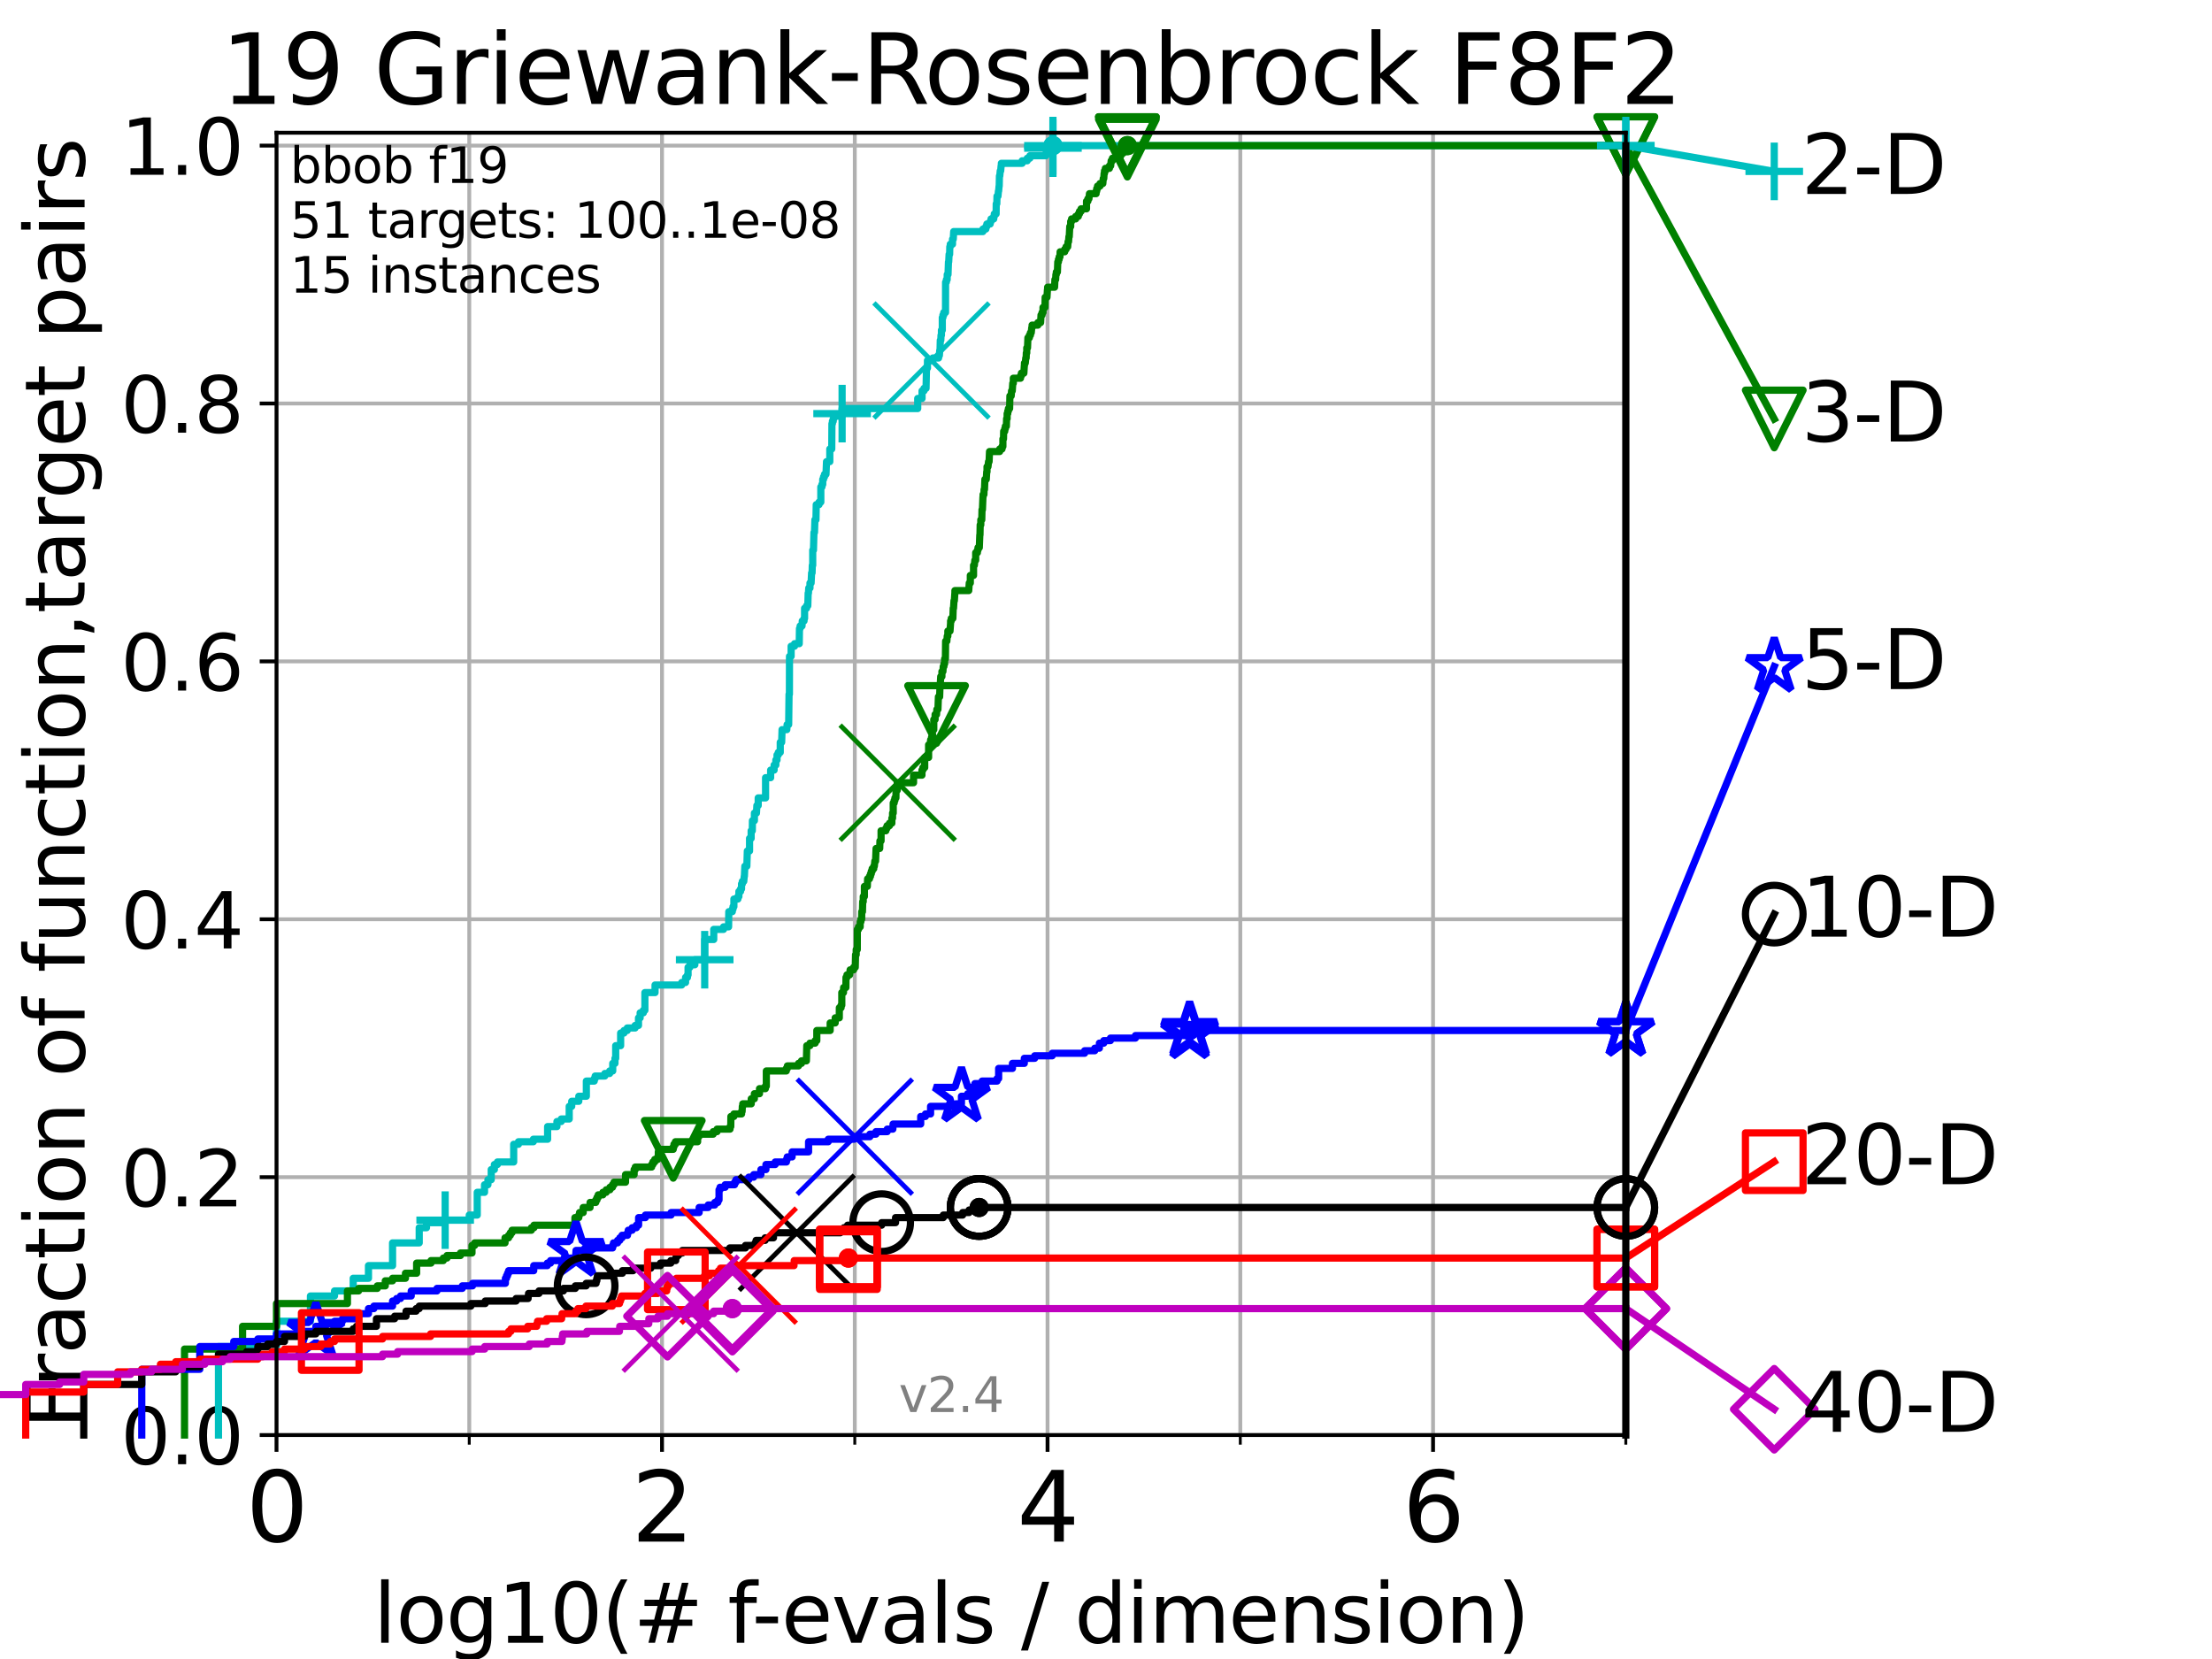 <?xml version="1.0" encoding="utf-8" standalone="no"?>
<!DOCTYPE svg PUBLIC "-//W3C//DTD SVG 1.1//EN"
  "http://www.w3.org/Graphics/SVG/1.1/DTD/svg11.dtd">
<svg height="345.6pt" version="1.1" viewBox="0 0 460.8 345.6" width="460.8pt" xmlns="http://www.w3.org/2000/svg" xmlns:xlink="http://www.w3.org/1999/xlink">
 <defs>
  <style type="text/css">*{stroke-linecap:butt;stroke-linejoin:round;}</style>
 </defs>
 <g id="figure_1">
  <g id="patch_1">
   <path d="M 0 345.6 
L 460.8 345.6 
L 460.8 0 
L 0 0 
z
" style="fill:#ffffff;"/>
  </g>
  <g id="axes_1">
   <g id="patch_2">
    <path d="M 57.6 298.944 
L 338.688 298.944 
L 338.688 27.648 
L 57.6 27.648 
z
" style="fill:#ffffff;"/>
   </g>
   <g id="matplotlib.axis_1">
    <g id="xtick_1">
     <g id="line2d_1">
      <path clip-path="url(#p964526164b)" d="M 57.6 298.944 
L 57.6 27.648 
" style="fill:none;stroke:#b0b0b0;stroke-linecap:square;stroke-width:0.8;"/>
     </g>
     <g id="line2d_2">
      <defs>
       <path d="M 0 0 
L 0 3.5 
" id="m664d76b0f0" style="stroke:#000000;stroke-width:0.8;"/>
      </defs>
      <g>
       <use style="stroke:#000000;stroke-width:0.8;" x="57.6" xlink:href="#m664d76b0f0" y="298.944"/>
      </g>
     </g>
     <g id="text_1">
      <!-- 0 -->
      <g transform="translate(51.237 321.141)scale(0.2 -0.2)">
       <defs>
        <path d="M 2034 4250 
Q 1547 4250 1301 3770 
Q 1056 3291 1056 2328 
Q 1056 1369 1301 889 
Q 1547 409 2034 409 
Q 2525 409 2770 889 
Q 3016 1369 3016 2328 
Q 3016 3291 2770 3770 
Q 2525 4250 2034 4250 
z
M 2034 4750 
Q 2819 4750 3233 4129 
Q 3647 3509 3647 2328 
Q 3647 1150 3233 529 
Q 2819 -91 2034 -91 
Q 1250 -91 836 529 
Q 422 1150 422 2328 
Q 422 3509 836 4129 
Q 1250 4750 2034 4750 
z
" id="DejaVuSans-30" transform="scale(0.016)"/>
       </defs>
       <use xlink:href="#DejaVuSans-30"/>
      </g>
     </g>
    </g>
    <g id="xtick_2">
     <g id="line2d_3">
      <path clip-path="url(#p964526164b)" d="M 137.911 298.944 
L 137.911 27.648 
" style="fill:none;stroke:#b0b0b0;stroke-linecap:square;stroke-width:0.8;"/>
     </g>
     <g id="line2d_4">
      <g>
       <use style="stroke:#000000;stroke-width:0.8;" x="137.911" xlink:href="#m664d76b0f0" y="298.944"/>
      </g>
     </g>
     <g id="text_2">
      <!-- 2 -->
      <g transform="translate(131.548 321.141)scale(0.2 -0.2)">
       <defs>
        <path d="M 1228 531 
L 3431 531 
L 3431 0 
L 469 0 
L 469 531 
Q 828 903 1448 1529 
Q 2069 2156 2228 2338 
Q 2531 2678 2651 2914 
Q 2772 3150 2772 3378 
Q 2772 3750 2511 3984 
Q 2250 4219 1831 4219 
Q 1534 4219 1204 4116 
Q 875 4013 500 3803 
L 500 4441 
Q 881 4594 1212 4672 
Q 1544 4750 1819 4750 
Q 2544 4750 2975 4387 
Q 3406 4025 3406 3419 
Q 3406 3131 3298 2873 
Q 3191 2616 2906 2266 
Q 2828 2175 2409 1742 
Q 1991 1309 1228 531 
z
" id="DejaVuSans-32" transform="scale(0.016)"/>
       </defs>
       <use xlink:href="#DejaVuSans-32"/>
      </g>
     </g>
    </g>
    <g id="xtick_3">
     <g id="line2d_5">
      <path clip-path="url(#p964526164b)" d="M 218.222 298.944 
L 218.222 27.648 
" style="fill:none;stroke:#b0b0b0;stroke-linecap:square;stroke-width:0.8;"/>
     </g>
     <g id="line2d_6">
      <g>
       <use style="stroke:#000000;stroke-width:0.8;" x="218.222" xlink:href="#m664d76b0f0" y="298.944"/>
      </g>
     </g>
     <g id="text_3">
      <!-- 4 -->
      <g transform="translate(211.859 321.141)scale(0.2 -0.2)">
       <defs>
        <path d="M 2419 4116 
L 825 1625 
L 2419 1625 
L 2419 4116 
z
M 2253 4666 
L 3047 4666 
L 3047 1625 
L 3713 1625 
L 3713 1100 
L 3047 1100 
L 3047 0 
L 2419 0 
L 2419 1100 
L 313 1100 
L 313 1709 
L 2253 4666 
z
" id="DejaVuSans-34" transform="scale(0.016)"/>
       </defs>
       <use xlink:href="#DejaVuSans-34"/>
      </g>
     </g>
    </g>
    <g id="xtick_4">
     <g id="line2d_7">
      <path clip-path="url(#p964526164b)" d="M 298.533 298.944 
L 298.533 27.648 
" style="fill:none;stroke:#b0b0b0;stroke-linecap:square;stroke-width:0.8;"/>
     </g>
     <g id="line2d_8">
      <g>
       <use style="stroke:#000000;stroke-width:0.8;" x="298.533" xlink:href="#m664d76b0f0" y="298.944"/>
      </g>
     </g>
     <g id="text_4">
      <!-- 6 -->
      <g transform="translate(292.17 321.141)scale(0.2 -0.2)">
       <defs>
        <path d="M 2113 2584 
Q 1688 2584 1439 2293 
Q 1191 2003 1191 1497 
Q 1191 994 1439 701 
Q 1688 409 2113 409 
Q 2538 409 2786 701 
Q 3034 994 3034 1497 
Q 3034 2003 2786 2293 
Q 2538 2584 2113 2584 
z
M 3366 4563 
L 3366 3988 
Q 3128 4100 2886 4159 
Q 2644 4219 2406 4219 
Q 1781 4219 1451 3797 
Q 1122 3375 1075 2522 
Q 1259 2794 1537 2939 
Q 1816 3084 2150 3084 
Q 2853 3084 3261 2657 
Q 3669 2231 3669 1497 
Q 3669 778 3244 343 
Q 2819 -91 2113 -91 
Q 1303 -91 875 529 
Q 447 1150 447 2328 
Q 447 3434 972 4092 
Q 1497 4750 2381 4750 
Q 2619 4750 2861 4703 
Q 3103 4656 3366 4563 
z
" id="DejaVuSans-36" transform="scale(0.016)"/>
       </defs>
       <use xlink:href="#DejaVuSans-36"/>
      </g>
     </g>
    </g>
    <g id="xtick_5">
     <g id="line2d_9">
      <path clip-path="url(#p964526164b)" d="M 97.755 298.944 
L 97.755 27.648 
" style="fill:none;stroke:#b0b0b0;stroke-linecap:square;stroke-width:0.8;"/>
     </g>
     <g id="line2d_10">
      <defs>
       <path d="M 0 0 
L 0 2 
" id="mf18f4c7366" style="stroke:#000000;stroke-width:0.6;"/>
      </defs>
      <g>
       <use style="stroke:#000000;stroke-width:0.6;" x="97.755" xlink:href="#mf18f4c7366" y="298.944"/>
      </g>
     </g>
    </g>
    <g id="xtick_6">
     <g id="line2d_11">
      <path clip-path="url(#p964526164b)" d="M 178.066 298.944 
L 178.066 27.648 
" style="fill:none;stroke:#b0b0b0;stroke-linecap:square;stroke-width:0.8;"/>
     </g>
     <g id="line2d_12">
      <g>
       <use style="stroke:#000000;stroke-width:0.6;" x="178.066" xlink:href="#mf18f4c7366" y="298.944"/>
      </g>
     </g>
    </g>
    <g id="xtick_7">
     <g id="line2d_13">
      <path clip-path="url(#p964526164b)" d="M 258.377 298.944 
L 258.377 27.648 
" style="fill:none;stroke:#b0b0b0;stroke-linecap:square;stroke-width:0.8;"/>
     </g>
     <g id="line2d_14">
      <g>
       <use style="stroke:#000000;stroke-width:0.6;" x="258.377" xlink:href="#mf18f4c7366" y="298.944"/>
      </g>
     </g>
    </g>
    <g id="xtick_8">
     <g id="line2d_15">
      <path clip-path="url(#p964526164b)" d="M 338.688 298.944 
L 338.688 27.648 
" style="fill:none;stroke:#b0b0b0;stroke-linecap:square;stroke-width:0.8;"/>
     </g>
     <g id="line2d_16">
      <g>
       <use style="stroke:#000000;stroke-width:0.6;" x="338.688" xlink:href="#mf18f4c7366" y="298.944"/>
      </g>
     </g>
    </g>
    <g id="text_5">
     <!-- log10(# f-evals / dimension) -->
     <g transform="translate(77.764 342.218)scale(0.17 -0.17)">
      <defs>
       <path d="M 603 4863 
L 1178 4863 
L 1178 0 
L 603 0 
L 603 4863 
z
" id="DejaVuSans-6c" transform="scale(0.016)"/>
       <path d="M 1959 3097 
Q 1497 3097 1228 2736 
Q 959 2375 959 1747 
Q 959 1119 1226 758 
Q 1494 397 1959 397 
Q 2419 397 2687 759 
Q 2956 1122 2956 1747 
Q 2956 2369 2687 2733 
Q 2419 3097 1959 3097 
z
M 1959 3584 
Q 2709 3584 3137 3096 
Q 3566 2609 3566 1747 
Q 3566 888 3137 398 
Q 2709 -91 1959 -91 
Q 1206 -91 779 398 
Q 353 888 353 1747 
Q 353 2609 779 3096 
Q 1206 3584 1959 3584 
z
" id="DejaVuSans-6f" transform="scale(0.016)"/>
       <path d="M 2906 1791 
Q 2906 2416 2648 2759 
Q 2391 3103 1925 3103 
Q 1463 3103 1205 2759 
Q 947 2416 947 1791 
Q 947 1169 1205 825 
Q 1463 481 1925 481 
Q 2391 481 2648 825 
Q 2906 1169 2906 1791 
z
M 3481 434 
Q 3481 -459 3084 -895 
Q 2688 -1331 1869 -1331 
Q 1566 -1331 1297 -1286 
Q 1028 -1241 775 -1147 
L 775 -588 
Q 1028 -725 1275 -790 
Q 1522 -856 1778 -856 
Q 2344 -856 2625 -561 
Q 2906 -266 2906 331 
L 2906 616 
Q 2728 306 2450 153 
Q 2172 0 1784 0 
Q 1141 0 747 490 
Q 353 981 353 1791 
Q 353 2603 747 3093 
Q 1141 3584 1784 3584 
Q 2172 3584 2450 3431 
Q 2728 3278 2906 2969 
L 2906 3500 
L 3481 3500 
L 3481 434 
z
" id="DejaVuSans-67" transform="scale(0.016)"/>
       <path d="M 794 531 
L 1825 531 
L 1825 4091 
L 703 3866 
L 703 4441 
L 1819 4666 
L 2450 4666 
L 2450 531 
L 3481 531 
L 3481 0 
L 794 0 
L 794 531 
z
" id="DejaVuSans-31" transform="scale(0.016)"/>
       <path d="M 1984 4856 
Q 1566 4138 1362 3434 
Q 1159 2731 1159 2009 
Q 1159 1288 1364 580 
Q 1569 -128 1984 -844 
L 1484 -844 
Q 1016 -109 783 600 
Q 550 1309 550 2009 
Q 550 2706 781 3412 
Q 1013 4119 1484 4856 
L 1984 4856 
z
" id="DejaVuSans-28" transform="scale(0.016)"/>
       <path d="M 3272 2816 
L 2363 2816 
L 2100 1772 
L 3016 1772 
L 3272 2816 
z
M 2803 4594 
L 2478 3297 
L 3391 3297 
L 3719 4594 
L 4219 4594 
L 3897 3297 
L 4872 3297 
L 4872 2816 
L 3775 2816 
L 3519 1772 
L 4513 1772 
L 4513 1294 
L 3397 1294 
L 3072 0 
L 2572 0 
L 2894 1294 
L 1978 1294 
L 1656 0 
L 1153 0 
L 1478 1294 
L 494 1294 
L 494 1772 
L 1594 1772 
L 1856 2816 
L 850 2816 
L 850 3297 
L 1978 3297 
L 2297 4594 
L 2803 4594 
z
" id="DejaVuSans-23" transform="scale(0.016)"/>
       <path id="DejaVuSans-20" transform="scale(0.016)"/>
       <path d="M 2375 4863 
L 2375 4384 
L 1825 4384 
Q 1516 4384 1395 4259 
Q 1275 4134 1275 3809 
L 1275 3500 
L 2222 3500 
L 2222 3053 
L 1275 3053 
L 1275 0 
L 697 0 
L 697 3053 
L 147 3053 
L 147 3500 
L 697 3500 
L 697 3744 
Q 697 4328 969 4595 
Q 1241 4863 1831 4863 
L 2375 4863 
z
" id="DejaVuSans-66" transform="scale(0.016)"/>
       <path d="M 313 2009 
L 1997 2009 
L 1997 1497 
L 313 1497 
L 313 2009 
z
" id="DejaVuSans-2d" transform="scale(0.016)"/>
       <path d="M 3597 1894 
L 3597 1613 
L 953 1613 
Q 991 1019 1311 708 
Q 1631 397 2203 397 
Q 2534 397 2845 478 
Q 3156 559 3463 722 
L 3463 178 
Q 3153 47 2828 -22 
Q 2503 -91 2169 -91 
Q 1331 -91 842 396 
Q 353 884 353 1716 
Q 353 2575 817 3079 
Q 1281 3584 2069 3584 
Q 2775 3584 3186 3129 
Q 3597 2675 3597 1894 
z
M 3022 2063 
Q 3016 2534 2758 2815 
Q 2500 3097 2075 3097 
Q 1594 3097 1305 2825 
Q 1016 2553 972 2059 
L 3022 2063 
z
" id="DejaVuSans-65" transform="scale(0.016)"/>
       <path d="M 191 3500 
L 800 3500 
L 1894 563 
L 2988 3500 
L 3597 3500 
L 2284 0 
L 1503 0 
L 191 3500 
z
" id="DejaVuSans-76" transform="scale(0.016)"/>
       <path d="M 2194 1759 
Q 1497 1759 1228 1600 
Q 959 1441 959 1056 
Q 959 750 1161 570 
Q 1363 391 1709 391 
Q 2188 391 2477 730 
Q 2766 1069 2766 1631 
L 2766 1759 
L 2194 1759 
z
M 3341 1997 
L 3341 0 
L 2766 0 
L 2766 531 
Q 2569 213 2275 61 
Q 1981 -91 1556 -91 
Q 1019 -91 701 211 
Q 384 513 384 1019 
Q 384 1609 779 1909 
Q 1175 2209 1959 2209 
L 2766 2209 
L 2766 2266 
Q 2766 2663 2505 2880 
Q 2244 3097 1772 3097 
Q 1472 3097 1187 3025 
Q 903 2953 641 2809 
L 641 3341 
Q 956 3463 1253 3523 
Q 1550 3584 1831 3584 
Q 2591 3584 2966 3190 
Q 3341 2797 3341 1997 
z
" id="DejaVuSans-61" transform="scale(0.016)"/>
       <path d="M 2834 3397 
L 2834 2853 
Q 2591 2978 2328 3040 
Q 2066 3103 1784 3103 
Q 1356 3103 1142 2972 
Q 928 2841 928 2578 
Q 928 2378 1081 2264 
Q 1234 2150 1697 2047 
L 1894 2003 
Q 2506 1872 2764 1633 
Q 3022 1394 3022 966 
Q 3022 478 2636 193 
Q 2250 -91 1575 -91 
Q 1294 -91 989 -36 
Q 684 19 347 128 
L 347 722 
Q 666 556 975 473 
Q 1284 391 1588 391 
Q 1994 391 2212 530 
Q 2431 669 2431 922 
Q 2431 1156 2273 1281 
Q 2116 1406 1581 1522 
L 1381 1569 
Q 847 1681 609 1914 
Q 372 2147 372 2553 
Q 372 3047 722 3315 
Q 1072 3584 1716 3584 
Q 2034 3584 2315 3537 
Q 2597 3491 2834 3397 
z
" id="DejaVuSans-73" transform="scale(0.016)"/>
       <path d="M 1625 4666 
L 2156 4666 
L 531 -594 
L 0 -594 
L 1625 4666 
z
" id="DejaVuSans-2f" transform="scale(0.016)"/>
       <path d="M 2906 2969 
L 2906 4863 
L 3481 4863 
L 3481 0 
L 2906 0 
L 2906 525 
Q 2725 213 2448 61 
Q 2172 -91 1784 -91 
Q 1150 -91 751 415 
Q 353 922 353 1747 
Q 353 2572 751 3078 
Q 1150 3584 1784 3584 
Q 2172 3584 2448 3432 
Q 2725 3281 2906 2969 
z
M 947 1747 
Q 947 1113 1208 752 
Q 1469 391 1925 391 
Q 2381 391 2643 752 
Q 2906 1113 2906 1747 
Q 2906 2381 2643 2742 
Q 2381 3103 1925 3103 
Q 1469 3103 1208 2742 
Q 947 2381 947 1747 
z
" id="DejaVuSans-64" transform="scale(0.016)"/>
       <path d="M 603 3500 
L 1178 3500 
L 1178 0 
L 603 0 
L 603 3500 
z
M 603 4863 
L 1178 4863 
L 1178 4134 
L 603 4134 
L 603 4863 
z
" id="DejaVuSans-69" transform="scale(0.016)"/>
       <path d="M 3328 2828 
Q 3544 3216 3844 3400 
Q 4144 3584 4550 3584 
Q 5097 3584 5394 3201 
Q 5691 2819 5691 2113 
L 5691 0 
L 5113 0 
L 5113 2094 
Q 5113 2597 4934 2840 
Q 4756 3084 4391 3084 
Q 3944 3084 3684 2787 
Q 3425 2491 3425 1978 
L 3425 0 
L 2847 0 
L 2847 2094 
Q 2847 2600 2669 2842 
Q 2491 3084 2119 3084 
Q 1678 3084 1418 2786 
Q 1159 2488 1159 1978 
L 1159 0 
L 581 0 
L 581 3500 
L 1159 3500 
L 1159 2956 
Q 1356 3278 1631 3431 
Q 1906 3584 2284 3584 
Q 2666 3584 2933 3390 
Q 3200 3197 3328 2828 
z
" id="DejaVuSans-6d" transform="scale(0.016)"/>
       <path d="M 3513 2113 
L 3513 0 
L 2938 0 
L 2938 2094 
Q 2938 2591 2744 2837 
Q 2550 3084 2163 3084 
Q 1697 3084 1428 2787 
Q 1159 2491 1159 1978 
L 1159 0 
L 581 0 
L 581 3500 
L 1159 3500 
L 1159 2956 
Q 1366 3272 1645 3428 
Q 1925 3584 2291 3584 
Q 2894 3584 3203 3211 
Q 3513 2838 3513 2113 
z
" id="DejaVuSans-6e" transform="scale(0.016)"/>
       <path d="M 513 4856 
L 1013 4856 
Q 1481 4119 1714 3412 
Q 1947 2706 1947 2009 
Q 1947 1309 1714 600 
Q 1481 -109 1013 -844 
L 513 -844 
Q 928 -128 1133 580 
Q 1338 1288 1338 2009 
Q 1338 2731 1133 3434 
Q 928 4138 513 4856 
z
" id="DejaVuSans-29" transform="scale(0.016)"/>
      </defs>
      <use xlink:href="#DejaVuSans-6c"/>
      <use x="27.783" xlink:href="#DejaVuSans-6f"/>
      <use x="88.965" xlink:href="#DejaVuSans-67"/>
      <use x="152.441" xlink:href="#DejaVuSans-31"/>
      <use x="216.064" xlink:href="#DejaVuSans-30"/>
      <use x="279.688" xlink:href="#DejaVuSans-28"/>
      <use x="318.701" xlink:href="#DejaVuSans-23"/>
      <use x="402.49" xlink:href="#DejaVuSans-20"/>
      <use x="434.277" xlink:href="#DejaVuSans-66"/>
      <use x="463.982" xlink:href="#DejaVuSans-2d"/>
      <use x="500.066" xlink:href="#DejaVuSans-65"/>
      <use x="561.59" xlink:href="#DejaVuSans-76"/>
      <use x="620.77" xlink:href="#DejaVuSans-61"/>
      <use x="682.049" xlink:href="#DejaVuSans-6c"/>
      <use x="709.832" xlink:href="#DejaVuSans-73"/>
      <use x="761.932" xlink:href="#DejaVuSans-20"/>
      <use x="793.719" xlink:href="#DejaVuSans-2f"/>
      <use x="827.41" xlink:href="#DejaVuSans-20"/>
      <use x="859.197" xlink:href="#DejaVuSans-64"/>
      <use x="922.674" xlink:href="#DejaVuSans-69"/>
      <use x="950.457" xlink:href="#DejaVuSans-6d"/>
      <use x="1047.869" xlink:href="#DejaVuSans-65"/>
      <use x="1109.393" xlink:href="#DejaVuSans-6e"/>
      <use x="1172.771" xlink:href="#DejaVuSans-73"/>
      <use x="1224.871" xlink:href="#DejaVuSans-69"/>
      <use x="1252.654" xlink:href="#DejaVuSans-6f"/>
      <use x="1313.836" xlink:href="#DejaVuSans-6e"/>
      <use x="1377.215" xlink:href="#DejaVuSans-29"/>
     </g>
    </g>
   </g>
   <g id="matplotlib.axis_2">
    <g id="ytick_1">
     <g id="line2d_17">
      <path clip-path="url(#p964526164b)" d="M 57.6 298.944 
L 338.688 298.944 
" style="fill:none;stroke:#b0b0b0;stroke-linecap:square;stroke-width:0.8;"/>
     </g>
     <g id="line2d_18">
      <defs>
       <path d="M 0 0 
L -3.5 0 
" id="md0b862ce21" style="stroke:#000000;stroke-width:0.8;"/>
      </defs>
      <g>
       <use style="stroke:#000000;stroke-width:0.8;" x="57.6" xlink:href="#md0b862ce21" y="298.944"/>
      </g>
     </g>
     <g id="text_6">
      <!-- 0.0 -->
      <g transform="translate(25.155 305.023)scale(0.16 -0.16)">
       <defs>
        <path d="M 684 794 
L 1344 794 
L 1344 0 
L 684 0 
L 684 794 
z
" id="DejaVuSans-2e" transform="scale(0.016)"/>
       </defs>
       <use xlink:href="#DejaVuSans-30"/>
       <use x="63.623" xlink:href="#DejaVuSans-2e"/>
       <use x="95.41" xlink:href="#DejaVuSans-30"/>
      </g>
     </g>
    </g>
    <g id="ytick_2">
     <g id="line2d_19">
      <path clip-path="url(#p964526164b)" d="M 57.6 245.222 
L 338.688 245.222 
" style="fill:none;stroke:#b0b0b0;stroke-linecap:square;stroke-width:0.8;"/>
     </g>
     <g id="line2d_20">
      <g>
       <use style="stroke:#000000;stroke-width:0.8;" x="57.6" xlink:href="#md0b862ce21" y="245.222"/>
      </g>
     </g>
     <g id="text_7">
      <!-- 0.2 -->
      <g transform="translate(25.155 251.301)scale(0.16 -0.16)">
       <use xlink:href="#DejaVuSans-30"/>
       <use x="63.623" xlink:href="#DejaVuSans-2e"/>
       <use x="95.41" xlink:href="#DejaVuSans-32"/>
      </g>
     </g>
    </g>
    <g id="ytick_3">
     <g id="line2d_21">
      <path clip-path="url(#p964526164b)" d="M 57.6 191.5 
L 338.688 191.5 
" style="fill:none;stroke:#b0b0b0;stroke-linecap:square;stroke-width:0.8;"/>
     </g>
     <g id="line2d_22">
      <g>
       <use style="stroke:#000000;stroke-width:0.8;" x="57.6" xlink:href="#md0b862ce21" y="191.5"/>
      </g>
     </g>
     <g id="text_8">
      <!-- 0.4 -->
      <g transform="translate(25.155 197.579)scale(0.16 -0.16)">
       <use xlink:href="#DejaVuSans-30"/>
       <use x="63.623" xlink:href="#DejaVuSans-2e"/>
       <use x="95.41" xlink:href="#DejaVuSans-34"/>
      </g>
     </g>
    </g>
    <g id="ytick_4">
     <g id="line2d_23">
      <path clip-path="url(#p964526164b)" d="M 57.6 137.778 
L 338.688 137.778 
" style="fill:none;stroke:#b0b0b0;stroke-linecap:square;stroke-width:0.8;"/>
     </g>
     <g id="line2d_24">
      <g>
       <use style="stroke:#000000;stroke-width:0.8;" x="57.6" xlink:href="#md0b862ce21" y="137.778"/>
      </g>
     </g>
     <g id="text_9">
      <!-- 0.6 -->
      <g transform="translate(25.155 143.857)scale(0.16 -0.16)">
       <use xlink:href="#DejaVuSans-30"/>
       <use x="63.623" xlink:href="#DejaVuSans-2e"/>
       <use x="95.41" xlink:href="#DejaVuSans-36"/>
      </g>
     </g>
    </g>
    <g id="ytick_5">
     <g id="line2d_25">
      <path clip-path="url(#p964526164b)" d="M 57.6 84.056 
L 338.688 84.056 
" style="fill:none;stroke:#b0b0b0;stroke-linecap:square;stroke-width:0.8;"/>
     </g>
     <g id="line2d_26">
      <g>
       <use style="stroke:#000000;stroke-width:0.8;" x="57.6" xlink:href="#md0b862ce21" y="84.056"/>
      </g>
     </g>
     <g id="text_10">
      <!-- 0.8 -->
      <g transform="translate(25.155 90.135)scale(0.16 -0.16)">
       <defs>
        <path d="M 2034 2216 
Q 1584 2216 1326 1975 
Q 1069 1734 1069 1313 
Q 1069 891 1326 650 
Q 1584 409 2034 409 
Q 2484 409 2743 651 
Q 3003 894 3003 1313 
Q 3003 1734 2745 1975 
Q 2488 2216 2034 2216 
z
M 1403 2484 
Q 997 2584 770 2862 
Q 544 3141 544 3541 
Q 544 4100 942 4425 
Q 1341 4750 2034 4750 
Q 2731 4750 3128 4425 
Q 3525 4100 3525 3541 
Q 3525 3141 3298 2862 
Q 3072 2584 2669 2484 
Q 3125 2378 3379 2068 
Q 3634 1759 3634 1313 
Q 3634 634 3220 271 
Q 2806 -91 2034 -91 
Q 1263 -91 848 271 
Q 434 634 434 1313 
Q 434 1759 690 2068 
Q 947 2378 1403 2484 
z
M 1172 3481 
Q 1172 3119 1398 2916 
Q 1625 2713 2034 2713 
Q 2441 2713 2670 2916 
Q 2900 3119 2900 3481 
Q 2900 3844 2670 4047 
Q 2441 4250 2034 4250 
Q 1625 4250 1398 4047 
Q 1172 3844 1172 3481 
z
" id="DejaVuSans-38" transform="scale(0.016)"/>
       </defs>
       <use xlink:href="#DejaVuSans-30"/>
       <use x="63.623" xlink:href="#DejaVuSans-2e"/>
       <use x="95.41" xlink:href="#DejaVuSans-38"/>
      </g>
     </g>
    </g>
    <g id="ytick_6">
     <g id="line2d_27">
      <path clip-path="url(#p964526164b)" d="M 57.6 30.334 
L 338.688 30.334 
" style="fill:none;stroke:#b0b0b0;stroke-linecap:square;stroke-width:0.8;"/>
     </g>
     <g id="line2d_28">
      <g>
       <use style="stroke:#000000;stroke-width:0.8;" x="57.6" xlink:href="#md0b862ce21" y="30.334"/>
      </g>
     </g>
     <g id="text_11">
      <!-- 1.0 -->
      <g transform="translate(25.155 36.413)scale(0.16 -0.16)">
       <use xlink:href="#DejaVuSans-31"/>
       <use x="63.623" xlink:href="#DejaVuSans-2e"/>
       <use x="95.41" xlink:href="#DejaVuSans-30"/>
      </g>
     </g>
    </g>
    <g id="text_12">
     <!-- Fraction of function,target pairs -->
     <g transform="translate(17.62 297.681)rotate(-90)scale(0.17 -0.17)">
      <defs>
       <path d="M 628 4666 
L 3309 4666 
L 3309 4134 
L 1259 4134 
L 1259 2759 
L 3109 2759 
L 3109 2228 
L 1259 2228 
L 1259 0 
L 628 0 
L 628 4666 
z
" id="DejaVuSans-46" transform="scale(0.016)"/>
       <path d="M 2631 2963 
Q 2534 3019 2420 3045 
Q 2306 3072 2169 3072 
Q 1681 3072 1420 2755 
Q 1159 2438 1159 1844 
L 1159 0 
L 581 0 
L 581 3500 
L 1159 3500 
L 1159 2956 
Q 1341 3275 1631 3429 
Q 1922 3584 2338 3584 
Q 2397 3584 2469 3576 
Q 2541 3569 2628 3553 
L 2631 2963 
z
" id="DejaVuSans-72" transform="scale(0.016)"/>
       <path d="M 3122 3366 
L 3122 2828 
Q 2878 2963 2633 3030 
Q 2388 3097 2138 3097 
Q 1578 3097 1268 2742 
Q 959 2388 959 1747 
Q 959 1106 1268 751 
Q 1578 397 2138 397 
Q 2388 397 2633 464 
Q 2878 531 3122 666 
L 3122 134 
Q 2881 22 2623 -34 
Q 2366 -91 2075 -91 
Q 1284 -91 818 406 
Q 353 903 353 1747 
Q 353 2603 823 3093 
Q 1294 3584 2113 3584 
Q 2378 3584 2631 3529 
Q 2884 3475 3122 3366 
z
" id="DejaVuSans-63" transform="scale(0.016)"/>
       <path d="M 1172 4494 
L 1172 3500 
L 2356 3500 
L 2356 3053 
L 1172 3053 
L 1172 1153 
Q 1172 725 1289 603 
Q 1406 481 1766 481 
L 2356 481 
L 2356 0 
L 1766 0 
Q 1100 0 847 248 
Q 594 497 594 1153 
L 594 3053 
L 172 3053 
L 172 3500 
L 594 3500 
L 594 4494 
L 1172 4494 
z
" id="DejaVuSans-74" transform="scale(0.016)"/>
       <path d="M 544 1381 
L 544 3500 
L 1119 3500 
L 1119 1403 
Q 1119 906 1312 657 
Q 1506 409 1894 409 
Q 2359 409 2629 706 
Q 2900 1003 2900 1516 
L 2900 3500 
L 3475 3500 
L 3475 0 
L 2900 0 
L 2900 538 
Q 2691 219 2414 64 
Q 2138 -91 1772 -91 
Q 1169 -91 856 284 
Q 544 659 544 1381 
z
M 1991 3584 
L 1991 3584 
z
" id="DejaVuSans-75" transform="scale(0.016)"/>
       <path d="M 750 794 
L 1409 794 
L 1409 256 
L 897 -744 
L 494 -744 
L 750 256 
L 750 794 
z
" id="DejaVuSans-2c" transform="scale(0.016)"/>
       <path d="M 1159 525 
L 1159 -1331 
L 581 -1331 
L 581 3500 
L 1159 3500 
L 1159 2969 
Q 1341 3281 1617 3432 
Q 1894 3584 2278 3584 
Q 2916 3584 3314 3078 
Q 3713 2572 3713 1747 
Q 3713 922 3314 415 
Q 2916 -91 2278 -91 
Q 1894 -91 1617 61 
Q 1341 213 1159 525 
z
M 3116 1747 
Q 3116 2381 2855 2742 
Q 2594 3103 2138 3103 
Q 1681 3103 1420 2742 
Q 1159 2381 1159 1747 
Q 1159 1113 1420 752 
Q 1681 391 2138 391 
Q 2594 391 2855 752 
Q 3116 1113 3116 1747 
z
" id="DejaVuSans-70" transform="scale(0.016)"/>
      </defs>
      <use xlink:href="#DejaVuSans-46"/>
      <use x="50.27" xlink:href="#DejaVuSans-72"/>
      <use x="91.383" xlink:href="#DejaVuSans-61"/>
      <use x="152.662" xlink:href="#DejaVuSans-63"/>
      <use x="207.643" xlink:href="#DejaVuSans-74"/>
      <use x="246.852" xlink:href="#DejaVuSans-69"/>
      <use x="274.635" xlink:href="#DejaVuSans-6f"/>
      <use x="335.816" xlink:href="#DejaVuSans-6e"/>
      <use x="399.195" xlink:href="#DejaVuSans-20"/>
      <use x="430.982" xlink:href="#DejaVuSans-6f"/>
      <use x="492.164" xlink:href="#DejaVuSans-66"/>
      <use x="527.369" xlink:href="#DejaVuSans-20"/>
      <use x="559.156" xlink:href="#DejaVuSans-66"/>
      <use x="594.361" xlink:href="#DejaVuSans-75"/>
      <use x="657.74" xlink:href="#DejaVuSans-6e"/>
      <use x="721.119" xlink:href="#DejaVuSans-63"/>
      <use x="776.1" xlink:href="#DejaVuSans-74"/>
      <use x="815.309" xlink:href="#DejaVuSans-69"/>
      <use x="843.092" xlink:href="#DejaVuSans-6f"/>
      <use x="904.273" xlink:href="#DejaVuSans-6e"/>
      <use x="967.652" xlink:href="#DejaVuSans-2c"/>
      <use x="999.439" xlink:href="#DejaVuSans-74"/>
      <use x="1038.648" xlink:href="#DejaVuSans-61"/>
      <use x="1099.928" xlink:href="#DejaVuSans-72"/>
      <use x="1139.291" xlink:href="#DejaVuSans-67"/>
      <use x="1202.768" xlink:href="#DejaVuSans-65"/>
      <use x="1264.291" xlink:href="#DejaVuSans-74"/>
      <use x="1303.5" xlink:href="#DejaVuSans-20"/>
      <use x="1335.287" xlink:href="#DejaVuSans-70"/>
      <use x="1398.764" xlink:href="#DejaVuSans-61"/>
      <use x="1460.043" xlink:href="#DejaVuSans-69"/>
      <use x="1487.826" xlink:href="#DejaVuSans-72"/>
      <use x="1528.939" xlink:href="#DejaVuSans-73"/>
     </g>
    </g>
   </g>
   <g id="line2d_29">
    <defs>
     <path d="M 0 1.5 
C 0.398 1.5 0.779 1.342 1.061 1.061 
C 1.342 0.779 1.5 0.398 1.5 0 
C 1.5 -0.398 1.342 -0.779 1.061 -1.061 
C 0.779 -1.342 0.398 -1.5 0 -1.5 
C -0.398 -1.5 -0.779 -1.342 -1.061 -1.061 
C -1.342 -0.779 -1.5 -0.398 -1.5 0 
C -1.5 0.398 -1.342 0.779 -1.061 1.061 
C -0.779 1.342 -0.398 1.5 0 1.5 
z
" id="m096d3eafbf" style="stroke:#00bfbf;"/>
    </defs>
    <g>
     <use style="fill:#00bfbf;stroke:#00bfbf;" x="219.347" xlink:href="#m096d3eafbf" y="30.334"/>
     <use style="fill:#00bfbf;stroke:#00bfbf;" x="219.347" xlink:href="#m096d3eafbf" y="30.334"/>
    </g>
   </g>
   <g id="line2d_30">
    <path d="M 45.512 298.944 
L 45.512 280.51 
L 57.6 280.51 
L 57.6 275.243 
L 64.671 275.243 
L 64.671 269.976 
L 69.688 269.976 
L 69.688 268.923 
L 73.579 268.923 
L 73.579 266.289 
L 76.759 266.289 
L 76.759 263.656 
L 81.776 263.656 
L 81.776 258.916 
L 87.33 258.916 
L 87.33 255.756 
L 88.847 255.756 
L 88.847 254.702 
L 92.738 254.702 
L 92.738 254.176 
L 97.755 254.176 
L 97.755 253.122 
L 99.418 253.122 
L 99.418 248.382 
L 100.935 248.382 
L 100.935 246.802 
L 101.647 246.802 
L 101.647 245.749 
L 102.331 245.749 
L 102.331 243.642 
L 102.989 243.642 
L 102.989 242.589 
L 103.623 242.589 
L 103.623 242.062 
L 107.009 242.062 
L 107.009 238.375 
L 108.006 238.375 
L 108.006 237.848 
L 111.105 237.848 
L 111.105 237.322 
L 114.08 237.322 
L 114.08 234.688 
L 116.02 234.688 
L 116.02 233.635 
L 116.914 233.635 
L 116.914 233.108 
L 118.577 233.108 
L 118.577 230.475 
L 119.097 230.475 
L 119.097 229.421 
L 120.572 229.421 
L 120.572 228.368 
L 122.148 228.368 
L 122.148 225.208 
L 123.791 225.208 
L 123.791 224.681 
L 123.985 224.681 
L 123.985 224.155 
L 125.996 224.155 
L 125.996 223.628 
L 127.003 223.628 
L 127.003 223.101 
L 127.643 223.101 
L 127.643 221.521 
L 128.108 221.521 
L 128.108 220.468 
L 128.26 220.468 
L 128.26 217.834 
L 129.291 217.834 
L 129.291 215.201 
L 129.991 215.201 
L 129.991 214.674 
L 130.665 214.674 
L 130.665 214.148 
L 132.303 214.148 
L 132.303 213.621 
L 133.01 213.621 
L 133.01 212.041 
L 133.353 212.041 
L 133.353 210.987 
L 134.019 210.987 
L 134.019 210.461 
L 134.343 210.461 
L 134.343 206.774 
L 136.457 206.774 
L 136.457 205.194 
L 142.01 205.194 
L 142.01 204.667 
L 142.818 204.667 
L 142.818 203.614 
L 143.209 203.614 
L 143.209 203.087 
L 143.337 203.087 
L 143.337 201.507 
L 143.716 201.507 
L 143.716 200.98 
L 144.748 200.98 
L 144.748 199.927 
L 146.802 199.927 
L 146.802 195.714 
L 148.686 195.714 
L 148.686 193.607 
L 150.725 193.607 
L 150.725 193.08 
L 151.779 193.08 
L 151.819 189.92 
L 152.55 189.92 
L 152.55 189.393 
L 152.7 189.393 
L 152.7 188.867 
L 152.885 188.867 
L 152.885 187.287 
L 153.715 187.287 
L 153.715 186.76 
L 153.925 186.76 
L 153.925 185.706 
L 154.27 185.706 
L 154.27 185.18 
L 154.473 185.18 
L 154.473 184.126 
L 154.641 184.126 
L 154.641 183.6 
L 154.939 183.6 
L 155.038 182.546 
L 155.07 182.546 
L 155.168 180.44 
L 155.584 180.44 
L 155.679 177.28 
L 156.145 177.28 
L 156.145 174.646 
L 156.479 174.646 
L 156.479 173.066 
L 156.718 173.066 
L 156.747 170.959 
L 157.157 170.959 
L 157.157 169.379 
L 157.585 169.379 
L 157.67 167.799 
L 157.948 167.799 
L 157.948 166.219 
L 159.482 166.219 
L 159.482 162.006 
L 160.538 162.006 
L 160.538 160.426 
L 161.261 160.426 
L 161.261 159.372 
L 161.623 159.372 
L 161.623 158.319 
L 161.867 158.319 
L 161.867 157.265 
L 162.13 157.265 
L 162.13 156.739 
L 162.539 156.739 
L 162.539 154.632 
L 162.834 154.632 
L 162.917 151.999 
L 163.907 151.999 
L 163.966 150.945 
L 164.295 150.945 
L 164.372 144.625 
L 164.448 144.625 
L 164.467 136.725 
L 164.806 136.725 
L 164.806 134.618 
L 165.519 134.618 
L 165.519 134.091 
L 166.494 134.091 
L 166.545 130.931 
L 166.679 130.931 
L 166.679 130.404 
L 167.077 130.404 
L 167.126 129.351 
L 167.497 129.351 
L 167.497 128.824 
L 167.609 128.824 
L 167.609 126.718 
L 168.017 126.718 
L 168.017 126.191 
L 168.279 126.191 
L 168.355 123.558 
L 168.416 123.558 
L 168.476 122.504 
L 168.731 122.504 
L 168.731 121.451 
L 168.968 121.451 
L 169.07 119.344 
L 169.172 119.344 
L 169.216 117.764 
L 169.303 117.764 
L 169.303 114.604 
L 169.46 114.604 
L 169.56 110.917 
L 169.673 110.917 
L 169.758 108.284 
L 169.981 108.284 
L 170.036 105.124 
L 170.621 105.124 
L 170.621 104.597 
L 170.991 104.597 
L 170.991 101.437 
L 171.225 101.437 
L 171.225 100.91 
L 171.392 100.91 
L 171.392 99.857 
L 171.557 99.857 
L 171.557 99.33 
L 171.759 99.33 
L 171.759 98.803 
L 172.069 98.803 
L 172.179 96.17 
L 172.862 96.17 
L 172.862 93.536 
L 173.269 93.536 
L 173.303 88.27 
L 173.406 88.27 
L 173.406 87.743 
L 173.576 87.743 
L 173.576 87.216 
L 173.7 87.216 
L 173.7 86.69 
L 175.416 86.69 
L 175.426 85.109 
L 191.175 85.109 
L 191.175 83.003 
L 192.08 83.003 
L 192.08 81.423 
L 192.485 81.423 
L 192.485 80.896 
L 192.915 80.896 
L 193.004 76.682 
L 193.206 76.682 
L 193.206 75.102 
L 194.326 75.102 
L 194.326 74.576 
L 195.526 74.576 
L 195.526 74.049 
L 195.692 74.049 
L 195.762 72.996 
L 195.828 72.996 
L 195.878 70.889 
L 195.988 70.889 
L 196.031 69.836 
L 196.118 69.836 
L 196.118 68.782 
L 196.297 68.782 
L 196.297 66.149 
L 196.428 66.149 
L 196.428 65.622 
L 196.604 65.622 
L 196.604 65.095 
L 196.968 65.095 
L 196.982 58.775 
L 197.15 58.775 
L 197.15 58.248 
L 197.312 58.248 
L 197.321 57.195 
L 197.488 57.195 
L 197.582 54.562 
L 197.63 54.562 
L 197.715 52.982 
L 197.825 52.982 
L 197.859 51.402 
L 197.96 51.402 
L 197.96 50.875 
L 198.424 50.875 
L 198.424 49.821 
L 198.581 49.821 
L 198.672 48.241 
L 204.757 48.241 
L 204.757 47.715 
L 205.371 47.715 
L 205.371 47.188 
L 205.577 47.188 
L 205.577 46.661 
L 206.274 46.661 
L 206.274 46.135 
L 206.452 46.135 
L 206.452 45.608 
L 207.013 45.608 
L 207.013 45.081 
L 207.13 45.081 
L 207.13 44.555 
L 207.51 44.555 
L 207.532 42.448 
L 207.656 42.448 
L 207.693 40.868 
L 207.899 40.868 
L 207.991 39.814 
L 208.032 39.814 
L 208.126 38.761 
L 208.154 38.761 
L 208.2 36.654 
L 208.273 36.654 
L 208.364 35.601 
L 208.46 35.601 
L 208.547 34.548 
L 208.6 34.548 
L 208.6 34.021 
L 212.929 34.021 
L 212.929 33.494 
L 213.988 33.494 
L 213.988 32.968 
L 214.54 32.968 
L 214.54 32.441 
L 217.881 32.441 
L 217.881 31.914 
L 219.003 31.914 
L 219.003 31.387 
L 219.231 31.387 
L 219.231 30.861 
L 219.347 30.861 
L 219.347 30.334 
L 338.688 30.334 
L 338.688 30.334 
" style="fill:none;stroke:#00bfbf;stroke-linecap:square;stroke-width:1.5;"/>
   </g>
   <g id="line2d_31">
    <defs>
     <path d="M -6 0 
L 6 0 
M 0 6 
L 0 -6 
" id="m37cea0b640" style="stroke:#00bfbf;stroke-width:1.5;"/>
    </defs>
    <g>
     <use style="fill-opacity:0;stroke:#00bfbf;stroke-width:1.5;" x="92.738" xlink:href="#m37cea0b640" y="254.176"/>
     <use style="fill-opacity:0;stroke:#00bfbf;stroke-width:1.5;" x="146.802" xlink:href="#m37cea0b640" y="199.927"/>
     <use style="fill-opacity:0;stroke:#00bfbf;stroke-width:1.5;" x="175.426" xlink:href="#m37cea0b640" y="86.163"/>
     <use style="fill-opacity:0;stroke:#00bfbf;stroke-width:1.5;" x="219.347" xlink:href="#m37cea0b640" y="30.861"/>
     <use style="fill-opacity:0;stroke:#00bfbf;stroke-width:1.5;" x="219.347" xlink:href="#m37cea0b640" y="30.334"/>
     <use style="fill-opacity:0;stroke:#00bfbf;stroke-width:1.5;" x="338.688" xlink:href="#m37cea0b640" y="30.334"/>
    </g>
   </g>
   <g id="line2d_32">
    <path style="fill:none;stroke:#00bfbf;stroke-linecap:square;stroke-width:1.5;"/>
    <g/>
   </g>
   <g id="line2d_33">
    <path clip-path="url(#p964526164b)" d="M 194.046 75.102 
" style="fill:none;stroke:#00bfbf;stroke-linecap:square;stroke-width:1.5;"/>
    <defs>
     <path d="M -12 12 
L 12 -12 
M -12 -12 
L 12 12 
" id="mc7bfecf9e7" style="stroke:#00bfbf;"/>
    </defs>
    <g clip-path="url(#p964526164b)">
     <use style="fill:#00bfbf;stroke:#00bfbf;" x="194.046" xlink:href="#mc7bfecf9e7" y="75.102"/>
    </g>
   </g>
   <g id="line2d_34">
    <defs>
     <path d="M 0 1.5 
C 0.398 1.5 0.779 1.342 1.061 1.061 
C 1.342 0.779 1.5 0.398 1.5 0 
C 1.5 -0.398 1.342 -0.779 1.061 -1.061 
C 0.779 -1.342 0.398 -1.5 0 -1.5 
C -0.398 -1.5 -0.779 -1.342 -1.061 -1.061 
C -1.342 -0.779 -1.5 -0.398 -1.5 0 
C -1.5 0.398 -1.342 0.779 -1.061 1.061 
C -0.779 1.342 -0.398 1.5 0 1.5 
z
" id="m6606448a18" style="stroke:#008000;"/>
    </defs>
    <g>
     <use style="fill:#008000;stroke:#008000;" x="234.851" xlink:href="#m6606448a18" y="30.334"/>
     <use style="fill:#008000;stroke:#008000;" x="234.851" xlink:href="#m6606448a18" y="30.334"/>
    </g>
   </g>
   <g id="line2d_35">
    <path d="M 38.441 298.944 
L 38.441 281.037 
L 50.529 281.037 
L 50.529 276.296 
L 57.6 276.296 
L 57.6 271.556 
L 72.376 271.556 
L 72.376 268.923 
L 74.705 268.923 
L 74.705 268.396 
L 78.596 268.396 
L 78.596 267.87 
L 80.259 267.87 
L 80.259 266.816 
L 81.776 266.816 
L 81.776 266.289 
L 84.464 266.289 
L 84.464 265.236 
L 86.793 265.236 
L 86.793 263.129 
L 89.79 263.129 
L 89.79 262.603 
L 92.347 262.603 
L 92.347 262.076 
L 93.122 262.076 
L 93.122 261.549 
L 95.918 261.549 
L 95.918 261.023 
L 98.327 261.023 
L 98.327 259.443 
L 98.881 259.443 
L 98.881 258.916 
L 105.21 258.916 
L 105.21 257.862 
L 105.952 257.862 
L 105.952 257.336 
L 106.312 257.336 
L 106.312 256.809 
L 106.664 256.809 
L 106.664 256.282 
L 110.694 256.282 
L 110.694 255.756 
L 111.239 255.756 
L 111.239 255.229 
L 119.768 255.229 
L 119.768 253.649 
L 120.572 253.649 
L 120.572 253.122 
L 120.728 253.122 
L 120.728 252.596 
L 121.49 252.596 
L 121.49 251.542 
L 122.92 251.542 
L 122.92 250.489 
L 124.114 250.489 
L 124.114 249.962 
L 124.369 249.962 
L 124.369 249.436 
L 124.62 249.436 
L 124.62 248.909 
L 125.589 248.909 
L 125.589 248.382 
L 126.282 248.382 
L 126.282 247.855 
L 127.057 247.855 
L 127.057 247.329 
L 127.59 247.329 
L 127.59 246.802 
L 127.903 246.802 
L 127.903 246.275 
L 130.309 246.275 
L 130.309 244.695 
L 132.101 244.695 
L 132.101 243.642 
L 132.343 243.642 
L 132.343 243.115 
L 135.747 243.115 
L 135.747 242.589 
L 136.009 242.589 
L 136.009 242.062 
L 136.393 242.062 
L 136.393 241.535 
L 137.016 241.535 
L 137.016 241.009 
L 137.138 241.009 
L 137.138 239.955 
L 137.559 239.955 
L 137.559 239.428 
L 140.247 239.428 
L 140.247 238.902 
L 140.399 238.902 
L 140.399 238.375 
L 140.699 238.375 
L 140.699 237.848 
L 145.327 237.848 
L 145.327 236.795 
L 145.591 236.795 
L 145.591 236.268 
L 148.576 236.268 
L 148.576 235.742 
L 149.378 235.742 
L 149.378 235.215 
L 152.079 235.215 
L 152.079 234.688 
L 152.233 234.688 
L 152.258 232.582 
L 152.885 232.582 
L 152.885 232.055 
L 154.485 232.055 
L 154.485 231.528 
L 154.597 231.528 
L 154.641 230.475 
L 154.73 230.475 
L 154.73 229.948 
L 156.499 229.948 
L 156.499 228.895 
L 157.147 228.895 
L 157.147 227.841 
L 158.214 227.841 
L 158.214 226.788 
L 159.44 226.788 
L 159.44 226.261 
L 159.641 226.261 
L 159.641 223.101 
L 163.802 223.101 
L 163.802 222.575 
L 164.024 222.575 
L 164.024 222.048 
L 166.346 222.048 
L 166.346 221.521 
L 166.962 221.521 
L 166.962 220.994 
L 167.986 220.994 
L 168.068 217.834 
L 168.726 217.834 
L 168.726 217.308 
L 169.805 217.308 
L 169.805 216.781 
L 170.156 216.781 
L 170.156 214.674 
L 172.94 214.674 
L 172.94 213.094 
L 173.985 213.094 
L 173.985 212.041 
L 174.838 212.041 
L 174.852 209.934 
L 175.212 209.934 
L 175.212 209.407 
L 175.362 209.407 
L 175.362 206.774 
L 175.711 206.774 
L 175.744 205.721 
L 176.216 205.721 
L 176.235 203.614 
L 176.434 203.614 
L 176.434 203.087 
L 176.993 203.087 
L 177.098 202.034 
L 177.826 202.034 
L 177.826 201.507 
L 178.165 201.507 
L 178.228 198.874 
L 178.366 198.874 
L 178.366 197.82 
L 178.587 197.82 
L 178.599 193.607 
L 178.839 193.607 
L 178.839 193.08 
L 179.192 193.08 
L 179.192 192.027 
L 179.333 192.027 
L 179.333 191.5 
L 179.5 191.5 
L 179.516 189.92 
L 179.665 189.92 
L 179.718 187.813 
L 179.829 187.813 
L 179.829 186.76 
L 180.069 186.76 
L 180.069 184.653 
L 180.68 184.653 
L 180.74 183.073 
L 181.134 183.073 
L 181.134 182.546 
L 181.342 182.546 
L 181.342 182.02 
L 181.51 182.02 
L 181.51 181.493 
L 181.686 181.493 
L 181.686 180.966 
L 182.018 180.966 
L 182.018 180.44 
L 182.143 180.44 
L 182.239 179.386 
L 182.399 179.386 
L 182.503 176.753 
L 183.261 176.753 
L 183.304 175.173 
L 183.544 175.173 
L 183.544 173.066 
L 184.542 173.066 
L 184.542 172.539 
L 184.789 172.539 
L 184.789 172.013 
L 185.292 172.013 
L 185.292 171.486 
L 185.791 171.486 
L 185.791 170.433 
L 185.936 170.433 
L 185.936 169.379 
L 186.073 169.379 
L 186.073 167.272 
L 186.274 167.272 
L 186.274 166.746 
L 186.429 166.746 
L 186.429 166.219 
L 186.637 166.219 
L 186.658 164.639 
L 186.912 164.639 
L 186.912 163.059 
L 190.308 163.059 
L 190.308 161.479 
L 192.06 161.479 
L 192.06 160.426 
L 192.25 160.426 
L 192.25 159.899 
L 192.632 159.899 
L 192.632 157.792 
L 193.445 157.792 
L 193.445 155.159 
L 193.774 155.159 
L 193.873 154.105 
L 194.057 154.105 
L 194.057 153.579 
L 194.228 153.579 
L 194.228 151.999 
L 194.523 151.999 
L 194.523 149.892 
L 194.799 149.892 
L 194.799 148.838 
L 195.104 148.838 
L 195.163 147.785 
L 195.39 147.785 
L 195.487 145.152 
L 195.744 145.152 
L 195.83 142.518 
L 195.874 142.518 
L 195.97 140.938 
L 196.218 140.938 
L 196.218 139.885 
L 196.426 139.885 
L 196.493 138.831 
L 196.638 138.831 
L 196.638 138.305 
L 196.78 138.305 
L 196.78 137.251 
L 196.944 137.251 
L 196.989 133.565 
L 197.25 133.565 
L 197.324 132.511 
L 197.451 132.511 
L 197.451 131.458 
L 197.907 131.458 
L 198.017 129.878 
L 198.023 129.878 
L 198.023 129.351 
L 198.166 129.351 
L 198.166 128.824 
L 198.499 128.824 
L 198.569 126.718 
L 198.635 126.718 
L 198.734 125.138 
L 198.81 125.138 
L 198.912 123.558 
L 198.923 123.558 
L 198.923 123.031 
L 201.805 123.031 
L 201.914 121.451 
L 202.134 121.451 
L 202.134 119.871 
L 202.806 119.871 
L 202.806 117.764 
L 202.975 117.764 
L 203.078 116.711 
L 203.256 116.711 
L 203.256 115.131 
L 203.61 115.131 
L 203.61 114.604 
L 203.734 114.604 
L 203.734 114.077 
L 204.006 114.077 
L 204.112 111.444 
L 204.147 111.444 
L 204.19 109.337 
L 204.318 109.337 
L 204.318 108.284 
L 204.521 108.284 
L 204.568 106.177 
L 204.658 106.177 
L 204.763 103.543 
L 204.792 103.543 
L 204.792 103.017 
L 204.967 103.017 
L 205.006 101.963 
L 205.088 101.963 
L 205.171 99.857 
L 205.459 99.857 
L 205.553 98.277 
L 205.615 98.277 
L 205.615 97.223 
L 205.818 97.223 
L 205.927 96.17 
L 206.045 96.17 
L 206.136 94.063 
L 208.251 94.063 
L 208.251 93.536 
L 208.738 93.536 
L 208.738 93.01 
L 208.92 93.01 
L 208.92 91.43 
L 209.048 91.43 
L 209.081 89.85 
L 209.303 89.85 
L 209.303 89.323 
L 209.43 89.323 
L 209.43 88.796 
L 209.648 88.796 
L 209.692 87.216 
L 209.805 87.216 
L 209.805 86.163 
L 209.932 86.163 
L 209.932 85.636 
L 210.065 85.636 
L 210.065 85.109 
L 210.321 85.109 
L 210.381 82.476 
L 210.654 82.476 
L 210.726 81.423 
L 210.873 81.423 
L 210.974 79.843 
L 211.093 79.843 
L 211.093 78.789 
L 212.592 78.789 
L 212.592 78.263 
L 212.77 78.263 
L 212.77 77.736 
L 213.289 77.736 
L 213.388 76.156 
L 213.414 76.156 
L 213.414 75.629 
L 213.587 75.629 
L 213.687 74.576 
L 213.769 74.576 
L 213.801 73.522 
L 213.892 73.522 
L 213.892 72.469 
L 214.05 72.469 
L 214.134 70.362 
L 214.437 70.362 
L 214.437 69.836 
L 214.653 69.836 
L 214.653 69.309 
L 214.827 69.309 
L 214.932 68.255 
L 215.003 68.255 
L 215.003 67.729 
L 216.211 67.729 
L 216.211 67.202 
L 216.78 67.202 
L 216.863 65.622 
L 217.082 65.622 
L 217.082 65.095 
L 217.275 65.095 
L 217.275 64.042 
L 217.685 64.042 
L 217.725 61.935 
L 218.104 61.935 
L 218.198 60.355 
L 218.24 60.355 
L 218.24 59.829 
L 219.687 59.829 
L 219.755 58.248 
L 219.908 58.248 
L 219.963 57.195 
L 220.051 57.195 
L 220.051 56.668 
L 220.277 56.668 
L 220.356 54.562 
L 220.49 54.562 
L 220.49 54.035 
L 220.643 54.035 
L 220.643 53.508 
L 220.814 53.508 
L 220.842 52.455 
L 221.797 52.455 
L 221.797 51.928 
L 222.087 51.928 
L 222.087 51.402 
L 222.418 51.402 
L 222.494 50.348 
L 222.597 50.348 
L 222.674 49.295 
L 222.744 49.295 
L 222.851 47.188 
L 223.045 47.188 
L 223.045 46.135 
L 223.227 46.135 
L 223.227 45.608 
L 224.084 45.608 
L 224.084 45.081 
L 224.636 45.081 
L 224.636 44.555 
L 224.871 44.555 
L 224.871 44.028 
L 225.212 44.028 
L 225.212 43.501 
L 226.341 43.501 
L 226.341 41.921 
L 226.626 41.921 
L 226.626 41.395 
L 226.848 41.395 
L 226.955 40.341 
L 228.342 40.341 
L 228.342 39.814 
L 228.462 39.814 
L 228.462 39.288 
L 228.637 39.288 
L 228.637 38.761 
L 229.154 38.761 
L 229.154 38.234 
L 229.739 38.234 
L 229.828 37.181 
L 229.937 37.181 
L 230.004 36.128 
L 230.081 36.128 
L 230.081 35.601 
L 230.268 35.601 
L 230.268 35.074 
L 231.11 35.074 
L 231.11 34.548 
L 231.374 34.548 
L 231.479 33.494 
L 231.733 33.494 
L 231.733 32.968 
L 232.968 32.968 
L 232.968 32.441 
L 233.5 32.441 
L 233.5 31.914 
L 233.964 31.914 
L 234.025 30.861 
L 234.851 30.861 
L 234.851 30.334 
L 338.688 30.334 
L 338.688 30.334 
" style="fill:none;stroke:#008000;stroke-linecap:square;stroke-width:1.5;"/>
   </g>
   <g id="line2d_36">
    <defs>
     <path d="M -0 6 
L 6 -6 
L -6 -6 
z
" id="m597e7853e1" style="stroke:#008000;stroke-linejoin:miter;stroke-width:1.5;"/>
    </defs>
    <g>
     <use style="fill-opacity:0;stroke:#008000;stroke-linejoin:miter;stroke-width:1.5;" x="140.247" xlink:href="#m597e7853e1" y="239.428"/>
     <use style="fill-opacity:0;stroke:#008000;stroke-linejoin:miter;stroke-width:1.5;" x="195.104" xlink:href="#m597e7853e1" y="148.838"/>
     <use style="fill-opacity:0;stroke:#008000;stroke-linejoin:miter;stroke-width:1.5;" x="234.851" xlink:href="#m597e7853e1" y="30.861"/>
     <use style="fill-opacity:0;stroke:#008000;stroke-linejoin:miter;stroke-width:1.5;" x="234.851" xlink:href="#m597e7853e1" y="30.334"/>
     <use style="fill-opacity:0;stroke:#008000;stroke-linejoin:miter;stroke-width:1.5;" x="234.851" xlink:href="#m597e7853e1" y="30.334"/>
     <use style="fill-opacity:0;stroke:#008000;stroke-linejoin:miter;stroke-width:1.5;" x="338.688" xlink:href="#m597e7853e1" y="30.334"/>
    </g>
   </g>
   <g id="line2d_37">
    <path style="fill:none;stroke:#008000;stroke-linecap:square;stroke-width:1.5;"/>
    <g/>
   </g>
   <g id="line2d_38">
    <path clip-path="url(#p964526164b)" d="M 187.01 163.059 
" style="fill:none;stroke:#008000;stroke-linecap:square;stroke-width:1.5;"/>
    <defs>
     <path d="M -12 12 
L 12 -12 
M -12 -12 
L 12 12 
" id="mfbd72f8066" style="stroke:#008000;"/>
    </defs>
    <g clip-path="url(#p964526164b)">
     <use style="fill:#008000;stroke:#008000;" x="187.01" xlink:href="#mfbd72f8066" y="163.059"/>
    </g>
   </g>
   <g id="line2d_39">
    <defs>
     <path d="M 0 1.5 
C 0.398 1.5 0.779 1.342 1.061 1.061 
C 1.342 0.779 1.5 0.398 1.5 0 
C 1.5 -0.398 1.342 -0.779 1.061 -1.061 
C 0.779 -1.342 0.398 -1.5 0 -1.5 
C -0.398 -1.5 -0.779 -1.342 -1.061 -1.061 
C -1.342 -0.779 -1.5 -0.398 -1.5 0 
C -1.5 0.398 -1.342 0.779 -1.061 1.061 
C -0.779 1.342 -0.398 1.5 0 1.5 
z
" id="m91e8a9b27b" style="stroke:#0000ff;"/>
    </defs>
    <g>
     <use style="fill:#0000ff;stroke:#0000ff;" x="247.816" xlink:href="#m91e8a9b27b" y="214.674"/>
     <use style="fill:#0000ff;stroke:#0000ff;" x="247.816" xlink:href="#m91e8a9b27b" y="214.674"/>
    </g>
   </g>
   <g id="line2d_40">
    <path d="M 29.533 298.944 
L 29.533 285.25 
L 41.621 285.25 
L 41.621 280.51 
L 48.692 280.51 
L 48.692 279.457 
L 53.709 279.457 
L 53.709 278.93 
L 57.6 278.93 
L 57.6 277.877 
L 63.468 277.877 
L 63.468 277.35 
L 65.797 277.35 
L 65.797 276.296 
L 67.851 276.296 
L 67.851 275.77 
L 69.688 275.77 
L 69.688 275.243 
L 71.35 275.243 
L 71.35 274.716 
L 74.263 274.716 
L 74.263 273.663 
L 76.759 273.663 
L 76.759 272.61 
L 77.885 272.61 
L 77.885 272.083 
L 81.776 272.083 
L 81.776 271.03 
L 82.627 271.03 
L 82.627 270.503 
L 83.438 270.503 
L 83.438 269.976 
L 85.667 269.976 
L 85.667 268.923 
L 91.03 268.923 
L 91.03 268.396 
L 96.301 268.396 
L 96.301 267.87 
L 98.439 267.87 
L 98.439 267.343 
L 105.285 267.343 
L 105.285 266.289 
L 105.51 266.289 
L 105.51 265.763 
L 105.733 265.763 
L 105.733 265.236 
L 105.952 265.236 
L 105.952 264.709 
L 111.186 264.709 
L 111.186 263.656 
L 114.012 263.656 
L 114.012 263.129 
L 114.685 263.129 
L 114.685 262.603 
L 117.931 262.603 
L 117.931 262.076 
L 119.899 262.076 
L 119.997 260.496 
L 121.844 260.496 
L 121.844 259.969 
L 127.611 259.969 
L 127.611 259.443 
L 127.799 259.443 
L 127.799 258.916 
L 128.65 258.916 
L 128.65 258.389 
L 129.118 258.389 
L 129.118 257.862 
L 129.574 257.862 
L 129.574 257.336 
L 130.717 257.336 
L 130.717 256.809 
L 130.875 256.809 
L 130.875 256.282 
L 131.691 256.282 
L 131.691 255.756 
L 132.565 255.756 
L 132.565 255.229 
L 133.033 255.229 
L 133.033 253.649 
L 134.45 253.649 
L 134.45 253.122 
L 139.794 253.122 
L 139.794 252.596 
L 145.643 252.596 
L 145.643 251.542 
L 147.53 251.542 
L 147.53 251.016 
L 148.901 251.016 
L 148.901 250.489 
L 149.539 250.489 
L 149.539 249.962 
L 149.788 249.962 
L 149.788 247.855 
L 149.999 247.855 
L 149.999 247.329 
L 151.064 247.329 
L 151.064 246.802 
L 153.032 246.802 
L 153.032 246.275 
L 153.323 246.275 
L 153.323 245.749 
L 155.991 245.749 
L 155.991 245.222 
L 157.012 245.222 
L 157.012 244.695 
L 158.509 244.695 
L 158.509 243.642 
L 159.558 243.642 
L 159.558 242.589 
L 161.493 242.589 
L 161.493 242.062 
L 163.828 242.062 
L 163.828 241.535 
L 163.993 241.535 
L 163.993 241.009 
L 165.01 241.009 
L 165.01 239.955 
L 168.44 239.955 
L 168.44 237.848 
L 172.535 237.848 
L 172.535 237.322 
L 177.954 237.322 
L 177.954 236.795 
L 181.211 236.795 
L 181.211 236.268 
L 182.475 236.268 
L 182.475 235.742 
L 184.821 235.742 
L 184.821 235.215 
L 185.997 235.215 
L 186.039 234.162 
L 191.797 234.162 
L 191.797 232.582 
L 192.786 232.582 
L 192.786 232.055 
L 193.856 232.055 
L 193.856 230.475 
L 199.125 230.475 
L 199.125 229.948 
L 200.287 229.948 
L 200.287 228.368 
L 201.582 228.368 
L 201.582 227.841 
L 203.083 227.841 
L 203.083 225.735 
L 204.588 225.735 
L 204.588 225.208 
L 207.71 225.208 
L 207.71 224.681 
L 208.035 224.681 
L 208.035 222.575 
L 210.911 222.575 
L 210.911 221.521 
L 213.38 221.521 
L 213.38 220.468 
L 215.542 220.468 
L 215.542 219.941 
L 219.198 219.941 
L 219.198 219.414 
L 225.95 219.414 
L 225.95 218.888 
L 228.056 218.888 
L 228.056 218.361 
L 229.021 218.361 
L 229.021 217.308 
L 229.936 217.308 
L 229.936 216.781 
L 231.324 216.781 
L 231.324 216.254 
L 236.533 216.254 
L 236.533 215.728 
L 246.83 215.728 
L 246.83 215.201 
L 247.816 215.201 
L 247.816 214.674 
L 338.688 214.674 
L 338.688 214.674 
" style="fill:none;stroke:#0000ff;stroke-linecap:square;stroke-width:1.5;"/>
   </g>
   <g id="line2d_41">
    <defs>
     <path d="M 0 -6 
L -1.347 -1.854 
L -5.706 -1.854 
L -2.18 0.708 
L -3.527 4.854 
L -0 2.292 
L 3.527 4.854 
L 2.18 0.708 
L 5.706 -1.854 
L 1.347 -1.854 
z
" id="m3387b1567a" style="stroke:#0000ff;stroke-linejoin:bevel;stroke-width:1.5;"/>
    </defs>
    <g>
     <use style="fill-opacity:0;stroke:#0000ff;stroke-linejoin:bevel;stroke-width:1.5;" x="65.797" xlink:href="#m3387b1567a" y="277.35"/>
     <use style="fill-opacity:0;stroke:#0000ff;stroke-linejoin:bevel;stroke-width:1.5;" x="119.997" xlink:href="#m3387b1567a" y="260.496"/>
     <use style="fill-opacity:0;stroke:#0000ff;stroke-linejoin:bevel;stroke-width:1.5;" x="200.287" xlink:href="#m3387b1567a" y="228.368"/>
     <use style="fill-opacity:0;stroke:#0000ff;stroke-linejoin:bevel;stroke-width:1.5;" x="247.816" xlink:href="#m3387b1567a" y="215.201"/>
     <use style="fill-opacity:0;stroke:#0000ff;stroke-linejoin:bevel;stroke-width:1.5;" x="247.816" xlink:href="#m3387b1567a" y="214.674"/>
     <use style="fill-opacity:0;stroke:#0000ff;stroke-linejoin:bevel;stroke-width:1.5;" x="338.688" xlink:href="#m3387b1567a" y="214.674"/>
    </g>
   </g>
   <g id="line2d_42">
    <path style="fill:none;stroke:#0000ff;stroke-linecap:square;stroke-width:1.5;"/>
    <g/>
   </g>
   <g id="line2d_43">
    <path clip-path="url(#p964526164b)" d="M 178.066 236.795 
" style="fill:none;stroke:#0000ff;stroke-linecap:square;stroke-width:1.5;"/>
    <defs>
     <path d="M -12 12 
L 12 -12 
M -12 -12 
L 12 12 
" id="m8c3239b8d7" style="stroke:#0000ff;"/>
    </defs>
    <g clip-path="url(#p964526164b)">
     <use style="fill:#0000ff;stroke:#0000ff;" x="178.066" xlink:href="#m8c3239b8d7" y="236.795"/>
    </g>
   </g>
   <g id="line2d_44">
    <defs>
     <path d="M 0 1.5 
C 0.398 1.5 0.779 1.342 1.061 1.061 
C 1.342 0.779 1.5 0.398 1.5 0 
C 1.5 -0.398 1.342 -0.779 1.061 -1.061 
C 0.779 -1.342 0.398 -1.5 0 -1.5 
C -0.398 -1.5 -0.779 -1.342 -1.061 -1.061 
C -1.342 -0.779 -1.5 -0.398 -1.5 0 
C -1.5 0.398 -1.342 0.779 -1.061 1.061 
C -0.779 1.342 -0.398 1.5 0 1.5 
z
" id="m19391dbb96" style="stroke:#000000;"/>
    </defs>
    <g>
     <use style="stroke:#000000;" x="203.974" xlink:href="#m19391dbb96" y="251.542"/>
     <use style="stroke:#000000;" x="203.974" xlink:href="#m19391dbb96" y="251.542"/>
    </g>
   </g>
   <g id="line2d_45">
    <path d="M 17.445 298.944 
L 17.445 288.41 
L 29.533 288.41 
L 29.533 285.777 
L 36.604 285.777 
L 36.604 284.723 
L 41.621 284.723 
L 41.621 283.143 
L 45.512 283.143 
L 45.512 282.09 
L 51.38 282.09 
L 51.38 281.563 
L 53.709 281.563 
L 53.709 280.51 
L 55.763 280.51 
L 55.763 279.983 
L 57.6 279.983 
L 57.6 279.457 
L 59.262 279.457 
L 59.262 278.403 
L 63.468 278.403 
L 63.468 277.877 
L 65.797 277.877 
L 65.797 277.35 
L 73.579 277.35 
L 73.579 276.823 
L 74.263 276.823 
L 74.263 276.296 
L 78.421 276.296 
L 78.421 274.716 
L 82.207 274.716 
L 82.207 274.19 
L 84.588 274.19 
L 84.588 273.136 
L 86.684 273.136 
L 86.684 272.61 
L 87.33 272.61 
L 87.33 272.083 
L 98.101 272.083 
L 98.101 271.556 
L 101.08 271.556 
L 101.08 271.03 
L 107.515 271.03 
L 107.515 270.503 
L 110.017 270.503 
L 110.017 269.976 
L 110.103 269.976 
L 110.103 269.45 
L 112.281 269.45 
L 112.281 268.923 
L 117.373 268.923 
L 117.373 268.396 
L 119.85 268.396 
L 119.85 267.87 
L 122.105 267.87 
L 122.105 267.343 
L 124.178 267.343 
L 124.178 266.816 
L 124.331 266.816 
L 124.331 266.289 
L 124.444 266.289 
L 124.444 265.763 
L 127.485 265.763 
L 127.485 265.236 
L 129.658 265.236 
L 129.658 264.709 
L 131.889 264.709 
L 131.889 264.183 
L 135.582 264.183 
L 135.582 263.656 
L 137.576 263.656 
L 137.576 263.129 
L 139.747 263.129 
L 139.747 262.603 
L 140.768 262.603 
L 140.768 262.076 
L 140.871 262.076 
L 140.871 261.549 
L 141.336 261.549 
L 141.336 261.023 
L 142.148 261.023 
L 142.148 260.496 
L 152.014 260.496 
L 152.014 259.969 
L 155.297 259.969 
L 155.297 259.443 
L 157.295 259.443 
L 157.295 258.916 
L 157.512 258.916 
L 157.512 258.389 
L 159.391 258.389 
L 159.391 257.862 
L 161.133 257.862 
L 161.133 256.809 
L 175.044 256.809 
L 175.044 256.282 
L 175.811 256.282 
L 175.811 255.756 
L 176.569 255.756 
L 176.569 255.229 
L 183.667 255.229 
L 183.667 254.702 
L 186.56 254.702 
L 186.56 253.649 
L 196.506 253.649 
L 196.506 253.122 
L 200.538 253.122 
L 200.538 252.596 
L 201.88 252.596 
L 201.88 252.069 
L 203.974 252.069 
L 203.974 251.542 
L 338.688 251.542 
" style="fill:none;stroke:#000000;stroke-linecap:square;stroke-width:1.5;"/>
   </g>
   <g id="line2d_46">
    <defs>
     <path d="M 0 6 
C 1.591 6 3.117 5.368 4.243 4.243 
C 5.368 3.117 6 1.591 6 0 
C 6 -1.591 5.368 -3.117 4.243 -4.243 
C 3.117 -5.368 1.591 -6 0 -6 
C -1.591 -6 -3.117 -5.368 -4.243 -4.243 
C -5.368 -3.117 -6 -1.591 -6 0 
C -6 1.591 -5.368 3.117 -4.243 4.243 
C -3.117 5.368 -1.591 6 0 6 
z
" id="mf7c40675c1" style="stroke:#000000;stroke-width:1.5;"/>
    </defs>
    <g>
     <use style="fill-opacity:0;stroke:#000000;stroke-width:1.5;" x="122.105" xlink:href="#mf7c40675c1" y="267.87"/>
     <use style="fill-opacity:0;stroke:#000000;stroke-width:1.5;" x="183.667" xlink:href="#mf7c40675c1" y="254.702"/>
     <use style="fill-opacity:0;stroke:#000000;stroke-width:1.5;" x="203.974" xlink:href="#mf7c40675c1" y="251.542"/>
     <use style="fill-opacity:0;stroke:#000000;stroke-width:1.5;" x="203.974" xlink:href="#mf7c40675c1" y="251.542"/>
     <use style="fill-opacity:0;stroke:#000000;stroke-width:1.5;" x="203.974" xlink:href="#mf7c40675c1" y="251.542"/>
     <use style="fill-opacity:0;stroke:#000000;stroke-width:1.5;" x="338.688" xlink:href="#mf7c40675c1" y="251.542"/>
    </g>
   </g>
   <g id="line2d_47">
    <path style="fill:none;stroke:#000000;stroke-linecap:square;stroke-width:1.5;"/>
    <g/>
   </g>
   <g id="line2d_48">
    <path clip-path="url(#p964526164b)" d="M 165.978 256.809 
" style="fill:none;stroke:#000000;stroke-linecap:square;stroke-width:1.5;"/>
    <defs>
     <path d="M -12 12 
L 12 -12 
M -12 -12 
L 12 12 
" id="m40c898018c" style="stroke:#000000;"/>
    </defs>
    <g clip-path="url(#p964526164b)">
     <use style="stroke:#000000;" x="165.978" xlink:href="#m40c898018c" y="256.809"/>
    </g>
   </g>
   <g id="line2d_49">
    <defs>
     <path d="M 0 1.5 
C 0.398 1.5 0.779 1.342 1.061 1.061 
C 1.342 0.779 1.5 0.398 1.5 0 
C 1.5 -0.398 1.342 -0.779 1.061 -1.061 
C 0.779 -1.342 0.398 -1.5 0 -1.5 
C -0.398 -1.5 -0.779 -1.342 -1.061 -1.061 
C -1.342 -0.779 -1.5 -0.398 -1.5 0 
C -1.5 0.398 -1.342 0.779 -1.061 1.061 
C -0.779 1.342 -0.398 1.5 0 1.5 
z
" id="m79d8aeeea2" style="stroke:#ff0000;"/>
    </defs>
    <g>
     <use style="fill:#ff0000;stroke:#ff0000;" x="176.733" xlink:href="#m79d8aeeea2" y="262.076"/>
     <use style="fill:#ff0000;stroke:#ff0000;" x="176.733" xlink:href="#m79d8aeeea2" y="262.076"/>
    </g>
   </g>
   <g id="line2d_50">
    <path d="M 5.357 298.944 
L 5.357 289.99 
L 17.445 289.99 
L 17.445 288.41 
L 24.516 288.41 
L 24.516 285.777 
L 29.533 285.777 
L 29.533 285.25 
L 33.424 285.25 
L 33.424 284.197 
L 36.604 284.197 
L 36.604 283.67 
L 41.621 283.67 
L 41.621 283.143 
L 53.709 283.143 
L 53.709 282.617 
L 54.766 282.617 
L 54.766 282.09 
L 56.705 282.09 
L 56.705 281.563 
L 59.262 281.563 
L 59.262 281.037 
L 63.468 281.037 
L 63.468 280.51 
L 66.854 280.51 
L 66.854 279.983 
L 68.793 279.983 
L 68.793 279.457 
L 69.688 279.457 
L 69.688 278.93 
L 79.695 278.93 
L 79.695 278.403 
L 89.698 278.403 
L 89.698 277.877 
L 105.952 277.877 
L 105.952 277.35 
L 106.436 277.35 
L 106.436 276.823 
L 109.93 276.823 
L 109.93 276.296 
L 111.82 276.296 
L 111.82 275.77 
L 111.975 275.77 
L 111.975 275.243 
L 113.874 275.243 
L 113.874 274.716 
L 117.001 274.716 
L 117.001 274.19 
L 117.088 274.19 
L 117.088 273.663 
L 119.924 273.663 
L 119.924 273.136 
L 120.382 273.136 
L 120.382 272.61 
L 122.062 272.61 
L 122.062 272.083 
L 127.564 272.083 
L 127.564 271.556 
L 129.06 271.556 
L 129.06 271.03 
L 129.262 271.03 
L 129.262 270.503 
L 129.461 270.503 
L 129.461 269.976 
L 134.333 269.976 
L 134.333 269.45 
L 137.044 269.45 
L 137.044 268.923 
L 138.886 268.923 
L 138.886 268.396 
L 139.001 268.396 
L 139.001 267.87 
L 139.285 267.87 
L 139.285 267.343 
L 140.363 267.343 
L 140.363 266.816 
L 140.893 266.816 
L 140.893 266.289 
L 146.744 266.289 
L 146.744 265.763 
L 147.809 265.763 
L 147.809 265.236 
L 149.678 265.236 
L 149.678 264.709 
L 150.086 264.709 
L 150.086 264.183 
L 152.811 264.183 
L 152.811 263.656 
L 165.406 263.656 
L 165.406 263.129 
L 165.447 263.129 
L 165.447 262.603 
L 176.733 262.603 
L 176.733 262.076 
L 338.688 262.076 
" style="fill:none;stroke:#ff0000;stroke-linecap:square;stroke-width:1.5;"/>
   </g>
   <g id="line2d_51">
    <defs>
     <path d="M -6 6 
L 6 6 
L 6 -6 
L -6 -6 
z
" id="m5421ed04fa" style="stroke:#ff0000;stroke-linejoin:miter;stroke-width:1.5;"/>
    </defs>
    <g>
     <use style="fill-opacity:0;stroke:#ff0000;stroke-linejoin:miter;stroke-width:1.5;" x="68.793" xlink:href="#m5421ed04fa" y="279.457"/>
     <use style="fill-opacity:0;stroke:#ff0000;stroke-linejoin:miter;stroke-width:1.5;" x="140.893" xlink:href="#m5421ed04fa" y="266.816"/>
     <use style="fill-opacity:0;stroke:#ff0000;stroke-linejoin:miter;stroke-width:1.5;" x="176.733" xlink:href="#m5421ed04fa" y="262.603"/>
     <use style="fill-opacity:0;stroke:#ff0000;stroke-linejoin:miter;stroke-width:1.5;" x="176.733" xlink:href="#m5421ed04fa" y="262.076"/>
     <use style="fill-opacity:0;stroke:#ff0000;stroke-linejoin:miter;stroke-width:1.5;" x="176.733" xlink:href="#m5421ed04fa" y="262.076"/>
     <use style="fill-opacity:0;stroke:#ff0000;stroke-linejoin:miter;stroke-width:1.5;" x="338.688" xlink:href="#m5421ed04fa" y="262.076"/>
    </g>
   </g>
   <g id="line2d_52">
    <path style="fill:none;stroke:#ff0000;stroke-linecap:square;stroke-width:1.5;"/>
    <g/>
   </g>
   <g id="line2d_53">
    <path clip-path="url(#p964526164b)" d="M 153.89 263.656 
" style="fill:none;stroke:#ff0000;stroke-linecap:square;stroke-width:1.5;"/>
    <defs>
     <path d="M -12 12 
L 12 -12 
M -12 -12 
L 12 12 
" id="m38680f96be" style="stroke:#ff0000;"/>
    </defs>
    <g clip-path="url(#p964526164b)">
     <use style="fill:#ff0000;stroke:#ff0000;" x="153.89" xlink:href="#m38680f96be" y="263.656"/>
    </g>
   </g>
   <g id="line2d_54">
    <defs>
     <path d="M 0 1.5 
C 0.398 1.5 0.779 1.342 1.061 1.061 
C 1.342 0.779 1.5 0.398 1.5 0 
C 1.5 -0.398 1.342 -0.779 1.061 -1.061 
C 0.779 -1.342 0.398 -1.5 0 -1.5 
C -0.398 -1.5 -0.779 -1.342 -1.061 -1.061 
C -1.342 -0.779 -1.5 -0.398 -1.5 0 
C -1.5 0.398 -1.342 0.779 -1.061 1.061 
C -0.779 1.342 -0.398 1.5 0 1.5 
z
" id="m927b045c7f" style="stroke:#bf00bf;"/>
    </defs>
    <g>
     <use style="fill:#bf00bf;stroke:#bf00bf;" x="152.568" xlink:href="#m927b045c7f" y="272.61"/>
     <use style="fill:#bf00bf;stroke:#bf00bf;" x="152.568" xlink:href="#m927b045c7f" y="272.61"/>
    </g>
   </g>
   <g id="line2d_55">
    <path d="M -1 290.517 
L 5.357 290.517 
L 5.357 288.41 
L 12.428 288.41 
L 12.428 287.884 
L 17.445 287.884 
L 17.445 286.304 
L 27.204 286.304 
L 27.204 285.777 
L 31.587 285.777 
L 31.587 285.25 
L 37.999 285.25 
L 37.999 284.197 
L 42.678 284.197 
L 42.678 283.67 
L 46.363 283.67 
L 46.363 283.143 
L 47.949 283.143 
L 47.949 282.617 
L 79.695 282.617 
L 79.695 282.09 
L 82.833 282.09 
L 82.833 281.563 
L 98.355 281.563 
L 98.355 281.037 
L 100.971 281.037 
L 100.971 280.51 
L 110.253 280.51 
L 110.253 279.983 
L 113.995 279.983 
L 113.995 279.457 
L 117.059 279.457 
L 117.059 278.93 
L 117.131 278.93 
L 117.131 278.403 
L 117.217 278.403 
L 117.217 277.877 
L 122.245 277.877 
L 122.245 277.35 
L 129.039 277.35 
L 129.039 276.823 
L 129.104 276.823 
L 129.104 276.296 
L 132.133 276.296 
L 132.133 275.77 
L 135.153 275.77 
L 135.153 275.243 
L 135.164 275.243 
L 135.164 274.716 
L 137.067 274.716 
L 137.067 274.19 
L 139.05 274.19 
L 139.05 273.663 
L 148.672 273.663 
L 148.672 273.136 
L 152.568 273.136 
L 152.568 272.61 
L 338.688 272.61 
" style="fill:none;stroke:#bf00bf;stroke-linecap:square;stroke-width:1.5;"/>
   </g>
   <g id="line2d_56">
    <defs>
     <path d="M 0 8.485 
L 8.485 0 
L 0 -8.485 
L -8.485 0 
z
" id="mc0de4ff623" style="stroke:#bf00bf;stroke-linejoin:miter;stroke-width:1.5;"/>
    </defs>
    <g>
     <use style="fill-opacity:0;stroke:#bf00bf;stroke-linejoin:miter;stroke-width:1.5;" x="139.05" xlink:href="#mc0de4ff623" y="274.19"/>
     <use style="fill-opacity:0;stroke:#bf00bf;stroke-linejoin:miter;stroke-width:1.5;" x="152.568" xlink:href="#mc0de4ff623" y="273.136"/>
     <use style="fill-opacity:0;stroke:#bf00bf;stroke-linejoin:miter;stroke-width:1.5;" x="152.568" xlink:href="#mc0de4ff623" y="272.61"/>
     <use style="fill-opacity:0;stroke:#bf00bf;stroke-linejoin:miter;stroke-width:1.5;" x="152.568" xlink:href="#mc0de4ff623" y="272.61"/>
     <use style="fill-opacity:0;stroke:#bf00bf;stroke-linejoin:miter;stroke-width:1.5;" x="338.688" xlink:href="#mc0de4ff623" y="272.61"/>
    </g>
   </g>
   <g id="line2d_57">
    <path style="fill:none;stroke:#bf00bf;stroke-linecap:square;stroke-width:1.5;"/>
    <g/>
   </g>
   <g id="line2d_58">
    <path clip-path="url(#p964526164b)" d="M 141.802 273.663 
" style="fill:none;stroke:#bf00bf;stroke-linecap:square;stroke-width:1.5;"/>
    <defs>
     <path d="M -12 12 
L 12 -12 
M -12 -12 
L 12 12 
" id="m8c071e19ee" style="stroke:#bf00bf;"/>
    </defs>
    <g clip-path="url(#p964526164b)">
     <use style="fill:#bf00bf;stroke:#bf00bf;" x="141.802" xlink:href="#m8c071e19ee" y="273.663"/>
    </g>
   </g>
   <g id="line2d_59">
    <path d="M 338.688 272.61 
L 369.608 293.572 
" style="fill:none;stroke:#bf00bf;stroke-linecap:square;stroke-width:1.5;"/>
    <g>
     <use style="fill-opacity:0;stroke:#bf00bf;stroke-linejoin:miter;stroke-width:1.5;" x="338.688" xlink:href="#mc0de4ff623" y="272.61"/>
     <use style="fill-opacity:0;stroke:#bf00bf;stroke-linejoin:miter;stroke-width:1.5;" x="369.608" xlink:href="#mc0de4ff623" y="293.572"/>
    </g>
   </g>
   <g id="line2d_60">
    <path d="M 338.688 262.076 
L 369.608 241.999 
" style="fill:none;stroke:#ff0000;stroke-linecap:square;stroke-width:1.5;"/>
    <g>
     <use style="fill-opacity:0;stroke:#ff0000;stroke-linejoin:miter;stroke-width:1.5;" x="338.688" xlink:href="#m5421ed04fa" y="262.076"/>
     <use style="fill-opacity:0;stroke:#ff0000;stroke-linejoin:miter;stroke-width:1.5;" x="369.608" xlink:href="#m5421ed04fa" y="241.999"/>
    </g>
   </g>
   <g id="line2d_61">
    <path d="M 338.688 251.542 
L 369.608 190.426 
" style="fill:none;stroke:#000000;stroke-linecap:square;stroke-width:1.5;"/>
    <g>
     <use style="fill-opacity:0;stroke:#000000;stroke-width:1.5;" x="338.688" xlink:href="#mf7c40675c1" y="251.542"/>
     <use style="fill-opacity:0;stroke:#000000;stroke-width:1.5;" x="369.608" xlink:href="#mf7c40675c1" y="190.426"/>
    </g>
   </g>
   <g id="line2d_62">
    <path d="M 338.688 214.674 
L 369.608 138.852 
" style="fill:none;stroke:#0000ff;stroke-linecap:square;stroke-width:1.5;"/>
    <g>
     <use style="fill-opacity:0;stroke:#0000ff;stroke-linejoin:bevel;stroke-width:1.5;" x="338.688" xlink:href="#m3387b1567a" y="214.674"/>
     <use style="fill-opacity:0;stroke:#0000ff;stroke-linejoin:bevel;stroke-width:1.5;" x="369.608" xlink:href="#m3387b1567a" y="138.852"/>
    </g>
   </g>
   <g id="line2d_63">
    <path d="M 338.688 30.334 
L 369.608 87.279 
" style="fill:none;stroke:#008000;stroke-linecap:square;stroke-width:1.5;"/>
    <g>
     <use style="fill-opacity:0;stroke:#008000;stroke-linejoin:miter;stroke-width:1.5;" x="338.688" xlink:href="#m597e7853e1" y="30.334"/>
     <use style="fill-opacity:0;stroke:#008000;stroke-linejoin:miter;stroke-width:1.5;" x="369.608" xlink:href="#m597e7853e1" y="87.279"/>
    </g>
   </g>
   <g id="line2d_64">
    <path d="M 338.688 30.334 
L 369.608 35.706 
" style="fill:none;stroke:#00bfbf;stroke-linecap:square;stroke-width:1.5;"/>
    <g>
     <use style="fill-opacity:0;stroke:#00bfbf;stroke-width:1.5;" x="338.688" xlink:href="#m37cea0b640" y="30.334"/>
     <use style="fill-opacity:0;stroke:#00bfbf;stroke-width:1.5;" x="369.608" xlink:href="#m37cea0b640" y="35.706"/>
    </g>
   </g>
   <g id="line2d_65">
    <path d="M 338.688 298.944 
L 338.688 30.334 
" style="fill:none;stroke:#000000;stroke-linecap:square;stroke-width:1.5;"/>
   </g>
   <g id="patch_3">
    <path d="M 57.6 298.944 
L 57.6 27.648 
" style="fill:none;stroke:#000000;stroke-linecap:square;stroke-linejoin:miter;stroke-width:0.8;"/>
   </g>
   <g id="patch_4">
    <path d="M 338.688 298.944 
L 338.688 27.648 
" style="fill:none;stroke:#000000;stroke-linecap:square;stroke-linejoin:miter;stroke-width:0.8;"/>
   </g>
   <g id="patch_5">
    <path d="M 57.6 298.944 
L 338.688 298.944 
" style="fill:none;stroke:#000000;stroke-linecap:square;stroke-linejoin:miter;stroke-width:0.8;"/>
   </g>
   <g id="patch_6">
    <path d="M 57.6 27.648 
L 338.688 27.648 
" style="fill:none;stroke:#000000;stroke-linecap:square;stroke-linejoin:miter;stroke-width:0.8;"/>
   </g>
   <g id="text_13">
    <!-- 40-D -->
    <g transform="translate(375.229 298.263)scale(0.17 -0.17)">
     <defs>
      <path d="M 1259 4147 
L 1259 519 
L 2022 519 
Q 2988 519 3436 956 
Q 3884 1394 3884 2338 
Q 3884 3275 3436 3711 
Q 2988 4147 2022 4147 
L 1259 4147 
z
M 628 4666 
L 1925 4666 
Q 3281 4666 3915 4102 
Q 4550 3538 4550 2338 
Q 4550 1131 3912 565 
Q 3275 0 1925 0 
L 628 0 
L 628 4666 
z
" id="DejaVuSans-44" transform="scale(0.016)"/>
     </defs>
     <use xlink:href="#DejaVuSans-34"/>
     <use x="63.623" xlink:href="#DejaVuSans-30"/>
     <use x="127.246" xlink:href="#DejaVuSans-2d"/>
     <use x="163.33" xlink:href="#DejaVuSans-44"/>
    </g>
   </g>
   <g id="text_14">
    <!-- 20-D -->
    <g transform="translate(375.229 246.69)scale(0.17 -0.17)">
     <use xlink:href="#DejaVuSans-32"/>
     <use x="63.623" xlink:href="#DejaVuSans-30"/>
     <use x="127.246" xlink:href="#DejaVuSans-2d"/>
     <use x="163.33" xlink:href="#DejaVuSans-44"/>
    </g>
   </g>
   <g id="text_15">
    <!-- 10-D -->
    <g transform="translate(375.229 195.117)scale(0.17 -0.17)">
     <use xlink:href="#DejaVuSans-31"/>
     <use x="63.623" xlink:href="#DejaVuSans-30"/>
     <use x="127.246" xlink:href="#DejaVuSans-2d"/>
     <use x="163.33" xlink:href="#DejaVuSans-44"/>
    </g>
   </g>
   <g id="text_16">
    <!-- 5-D -->
    <g transform="translate(375.229 143.543)scale(0.17 -0.17)">
     <defs>
      <path d="M 691 4666 
L 3169 4666 
L 3169 4134 
L 1269 4134 
L 1269 2991 
Q 1406 3038 1543 3061 
Q 1681 3084 1819 3084 
Q 2600 3084 3056 2656 
Q 3513 2228 3513 1497 
Q 3513 744 3044 326 
Q 2575 -91 1722 -91 
Q 1428 -91 1123 -41 
Q 819 9 494 109 
L 494 744 
Q 775 591 1075 516 
Q 1375 441 1709 441 
Q 2250 441 2565 725 
Q 2881 1009 2881 1497 
Q 2881 1984 2565 2268 
Q 2250 2553 1709 2553 
Q 1456 2553 1204 2497 
Q 953 2441 691 2322 
L 691 4666 
z
" id="DejaVuSans-35" transform="scale(0.016)"/>
     </defs>
     <use xlink:href="#DejaVuSans-35"/>
     <use x="63.623" xlink:href="#DejaVuSans-2d"/>
     <use x="99.707" xlink:href="#DejaVuSans-44"/>
    </g>
   </g>
   <g id="text_17">
    <!-- 3-D -->
    <g transform="translate(375.229 91.97)scale(0.17 -0.17)">
     <defs>
      <path d="M 2597 2516 
Q 3050 2419 3304 2112 
Q 3559 1806 3559 1356 
Q 3559 666 3084 287 
Q 2609 -91 1734 -91 
Q 1441 -91 1130 -33 
Q 819 25 488 141 
L 488 750 
Q 750 597 1062 519 
Q 1375 441 1716 441 
Q 2309 441 2620 675 
Q 2931 909 2931 1356 
Q 2931 1769 2642 2001 
Q 2353 2234 1838 2234 
L 1294 2234 
L 1294 2753 
L 1863 2753 
Q 2328 2753 2575 2939 
Q 2822 3125 2822 3475 
Q 2822 3834 2567 4026 
Q 2313 4219 1838 4219 
Q 1578 4219 1281 4162 
Q 984 4106 628 3988 
L 628 4550 
Q 988 4650 1302 4700 
Q 1616 4750 1894 4750 
Q 2613 4750 3031 4423 
Q 3450 4097 3450 3541 
Q 3450 3153 3228 2886 
Q 3006 2619 2597 2516 
z
" id="DejaVuSans-33" transform="scale(0.016)"/>
     </defs>
     <use xlink:href="#DejaVuSans-33"/>
     <use x="63.623" xlink:href="#DejaVuSans-2d"/>
     <use x="99.707" xlink:href="#DejaVuSans-44"/>
    </g>
   </g>
   <g id="text_18">
    <!-- 2-D -->
    <g transform="translate(375.229 40.397)scale(0.17 -0.17)">
     <use xlink:href="#DejaVuSans-32"/>
     <use x="63.623" xlink:href="#DejaVuSans-2d"/>
     <use x="99.707" xlink:href="#DejaVuSans-44"/>
    </g>
   </g>
   <g id="text_19">
    <!-- bbob f19 -->
    <g transform="translate(60.411 38.111)scale(0.102 -0.102)">
     <defs>
      <path d="M 3116 1747 
Q 3116 2381 2855 2742 
Q 2594 3103 2138 3103 
Q 1681 3103 1420 2742 
Q 1159 2381 1159 1747 
Q 1159 1113 1420 752 
Q 1681 391 2138 391 
Q 2594 391 2855 752 
Q 3116 1113 3116 1747 
z
M 1159 2969 
Q 1341 3281 1617 3432 
Q 1894 3584 2278 3584 
Q 2916 3584 3314 3078 
Q 3713 2572 3713 1747 
Q 3713 922 3314 415 
Q 2916 -91 2278 -91 
Q 1894 -91 1617 61 
Q 1341 213 1159 525 
L 1159 0 
L 581 0 
L 581 4863 
L 1159 4863 
L 1159 2969 
z
" id="DejaVuSans-62" transform="scale(0.016)"/>
      <path d="M 703 97 
L 703 672 
Q 941 559 1184 500 
Q 1428 441 1663 441 
Q 2288 441 2617 861 
Q 2947 1281 2994 2138 
Q 2813 1869 2534 1725 
Q 2256 1581 1919 1581 
Q 1219 1581 811 2004 
Q 403 2428 403 3163 
Q 403 3881 828 4315 
Q 1253 4750 1959 4750 
Q 2769 4750 3195 4129 
Q 3622 3509 3622 2328 
Q 3622 1225 3098 567 
Q 2575 -91 1691 -91 
Q 1453 -91 1209 -44 
Q 966 3 703 97 
z
M 1959 2075 
Q 2384 2075 2632 2365 
Q 2881 2656 2881 3163 
Q 2881 3666 2632 3958 
Q 2384 4250 1959 4250 
Q 1534 4250 1286 3958 
Q 1038 3666 1038 3163 
Q 1038 2656 1286 2365 
Q 1534 2075 1959 2075 
z
" id="DejaVuSans-39" transform="scale(0.016)"/>
     </defs>
     <use xlink:href="#DejaVuSans-62"/>
     <use x="63.477" xlink:href="#DejaVuSans-62"/>
     <use x="126.953" xlink:href="#DejaVuSans-6f"/>
     <use x="188.135" xlink:href="#DejaVuSans-62"/>
     <use x="251.611" xlink:href="#DejaVuSans-20"/>
     <use x="283.398" xlink:href="#DejaVuSans-66"/>
     <use x="318.604" xlink:href="#DejaVuSans-31"/>
     <use x="382.227" xlink:href="#DejaVuSans-39"/>
    </g>
    <!-- 51 targets: 100..1e-08 -->
    <g transform="translate(60.411 49.533)scale(0.102 -0.102)">
     <defs>
      <path d="M 750 794 
L 1409 794 
L 1409 0 
L 750 0 
L 750 794 
z
M 750 3309 
L 1409 3309 
L 1409 2516 
L 750 2516 
L 750 3309 
z
" id="DejaVuSans-3a" transform="scale(0.016)"/>
     </defs>
     <use xlink:href="#DejaVuSans-35"/>
     <use x="63.623" xlink:href="#DejaVuSans-31"/>
     <use x="127.246" xlink:href="#DejaVuSans-20"/>
     <use x="159.033" xlink:href="#DejaVuSans-74"/>
     <use x="198.242" xlink:href="#DejaVuSans-61"/>
     <use x="259.521" xlink:href="#DejaVuSans-72"/>
     <use x="298.885" xlink:href="#DejaVuSans-67"/>
     <use x="362.361" xlink:href="#DejaVuSans-65"/>
     <use x="423.885" xlink:href="#DejaVuSans-74"/>
     <use x="463.094" xlink:href="#DejaVuSans-73"/>
     <use x="515.193" xlink:href="#DejaVuSans-3a"/>
     <use x="548.885" xlink:href="#DejaVuSans-20"/>
     <use x="580.672" xlink:href="#DejaVuSans-31"/>
     <use x="644.295" xlink:href="#DejaVuSans-30"/>
     <use x="707.918" xlink:href="#DejaVuSans-30"/>
     <use x="771.541" xlink:href="#DejaVuSans-2e"/>
     <use x="803.328" xlink:href="#DejaVuSans-2e"/>
     <use x="835.115" xlink:href="#DejaVuSans-31"/>
     <use x="898.738" xlink:href="#DejaVuSans-65"/>
     <use x="960.262" xlink:href="#DejaVuSans-2d"/>
     <use x="996.346" xlink:href="#DejaVuSans-30"/>
     <use x="1059.969" xlink:href="#DejaVuSans-38"/>
    </g>
    <!-- 15 instances -->
    <g transform="translate(60.411 60.955)scale(0.102 -0.102)">
     <use xlink:href="#DejaVuSans-31"/>
     <use x="63.623" xlink:href="#DejaVuSans-35"/>
     <use x="127.246" xlink:href="#DejaVuSans-20"/>
     <use x="159.033" xlink:href="#DejaVuSans-69"/>
     <use x="186.816" xlink:href="#DejaVuSans-6e"/>
     <use x="250.195" xlink:href="#DejaVuSans-73"/>
     <use x="302.295" xlink:href="#DejaVuSans-74"/>
     <use x="341.504" xlink:href="#DejaVuSans-61"/>
     <use x="402.783" xlink:href="#DejaVuSans-6e"/>
     <use x="466.162" xlink:href="#DejaVuSans-63"/>
     <use x="521.143" xlink:href="#DejaVuSans-65"/>
     <use x="582.666" xlink:href="#DejaVuSans-73"/>
    </g>
   </g>
   <g id="text_20">
    <!-- v2.4 -->
    <g style="fill:#808080;" transform="translate(187.233 294.151)scale(0.1 -0.1)">
     <use xlink:href="#DejaVuSans-76"/>
     <use x="59.18" xlink:href="#DejaVuSans-32"/>
     <use x="122.803" xlink:href="#DejaVuSans-2e"/>
     <use x="154.59" xlink:href="#DejaVuSans-34"/>
    </g>
   </g>
   <g id="text_21">
    <!-- 19 Griewank-Rosenbrock F8F2 -->
    <g transform="translate(46.042 21.648)scale(0.2 -0.2)">
     <defs>
      <path d="M 3809 666 
L 3809 1919 
L 2778 1919 
L 2778 2438 
L 4434 2438 
L 4434 434 
Q 4069 175 3628 42 
Q 3188 -91 2688 -91 
Q 1594 -91 976 548 
Q 359 1188 359 2328 
Q 359 3472 976 4111 
Q 1594 4750 2688 4750 
Q 3144 4750 3555 4637 
Q 3966 4525 4313 4306 
L 4313 3634 
Q 3963 3931 3569 4081 
Q 3175 4231 2741 4231 
Q 1884 4231 1454 3753 
Q 1025 3275 1025 2328 
Q 1025 1384 1454 906 
Q 1884 428 2741 428 
Q 3075 428 3337 486 
Q 3600 544 3809 666 
z
" id="DejaVuSans-47" transform="scale(0.016)"/>
      <path d="M 269 3500 
L 844 3500 
L 1563 769 
L 2278 3500 
L 2956 3500 
L 3675 769 
L 4391 3500 
L 4966 3500 
L 4050 0 
L 3372 0 
L 2619 2869 
L 1863 0 
L 1184 0 
L 269 3500 
z
" id="DejaVuSans-77" transform="scale(0.016)"/>
      <path d="M 581 4863 
L 1159 4863 
L 1159 1991 
L 2875 3500 
L 3609 3500 
L 1753 1863 
L 3688 0 
L 2938 0 
L 1159 1709 
L 1159 0 
L 581 0 
L 581 4863 
z
" id="DejaVuSans-6b" transform="scale(0.016)"/>
      <path d="M 2841 2188 
Q 3044 2119 3236 1894 
Q 3428 1669 3622 1275 
L 4263 0 
L 3584 0 
L 2988 1197 
Q 2756 1666 2539 1819 
Q 2322 1972 1947 1972 
L 1259 1972 
L 1259 0 
L 628 0 
L 628 4666 
L 2053 4666 
Q 2853 4666 3247 4331 
Q 3641 3997 3641 3322 
Q 3641 2881 3436 2590 
Q 3231 2300 2841 2188 
z
M 1259 4147 
L 1259 2491 
L 2053 2491 
Q 2509 2491 2742 2702 
Q 2975 2913 2975 3322 
Q 2975 3731 2742 3939 
Q 2509 4147 2053 4147 
L 1259 4147 
z
" id="DejaVuSans-52" transform="scale(0.016)"/>
     </defs>
     <use xlink:href="#DejaVuSans-31"/>
     <use x="63.623" xlink:href="#DejaVuSans-39"/>
     <use x="127.246" xlink:href="#DejaVuSans-20"/>
     <use x="159.033" xlink:href="#DejaVuSans-47"/>
     <use x="236.523" xlink:href="#DejaVuSans-72"/>
     <use x="277.637" xlink:href="#DejaVuSans-69"/>
     <use x="305.42" xlink:href="#DejaVuSans-65"/>
     <use x="366.943" xlink:href="#DejaVuSans-77"/>
     <use x="448.73" xlink:href="#DejaVuSans-61"/>
     <use x="510.01" xlink:href="#DejaVuSans-6e"/>
     <use x="573.389" xlink:href="#DejaVuSans-6b"/>
     <use x="631.299" xlink:href="#DejaVuSans-2d"/>
     <use x="667.383" xlink:href="#DejaVuSans-52"/>
     <use x="732.365" xlink:href="#DejaVuSans-6f"/>
     <use x="793.547" xlink:href="#DejaVuSans-73"/>
     <use x="845.646" xlink:href="#DejaVuSans-65"/>
     <use x="907.17" xlink:href="#DejaVuSans-6e"/>
     <use x="970.549" xlink:href="#DejaVuSans-62"/>
     <use x="1034.025" xlink:href="#DejaVuSans-72"/>
     <use x="1072.889" xlink:href="#DejaVuSans-6f"/>
     <use x="1134.07" xlink:href="#DejaVuSans-63"/>
     <use x="1189.051" xlink:href="#DejaVuSans-6b"/>
     <use x="1246.961" xlink:href="#DejaVuSans-20"/>
     <use x="1278.748" xlink:href="#DejaVuSans-46"/>
     <use x="1336.268" xlink:href="#DejaVuSans-38"/>
     <use x="1399.891" xlink:href="#DejaVuSans-46"/>
     <use x="1457.41" xlink:href="#DejaVuSans-32"/>
    </g>
   </g>
  </g>
 </g>
 <defs>
  <clipPath id="p964526164b">
   <rect height="271.296" width="281.088" x="57.6" y="27.648"/>
  </clipPath>
 </defs>
</svg>
